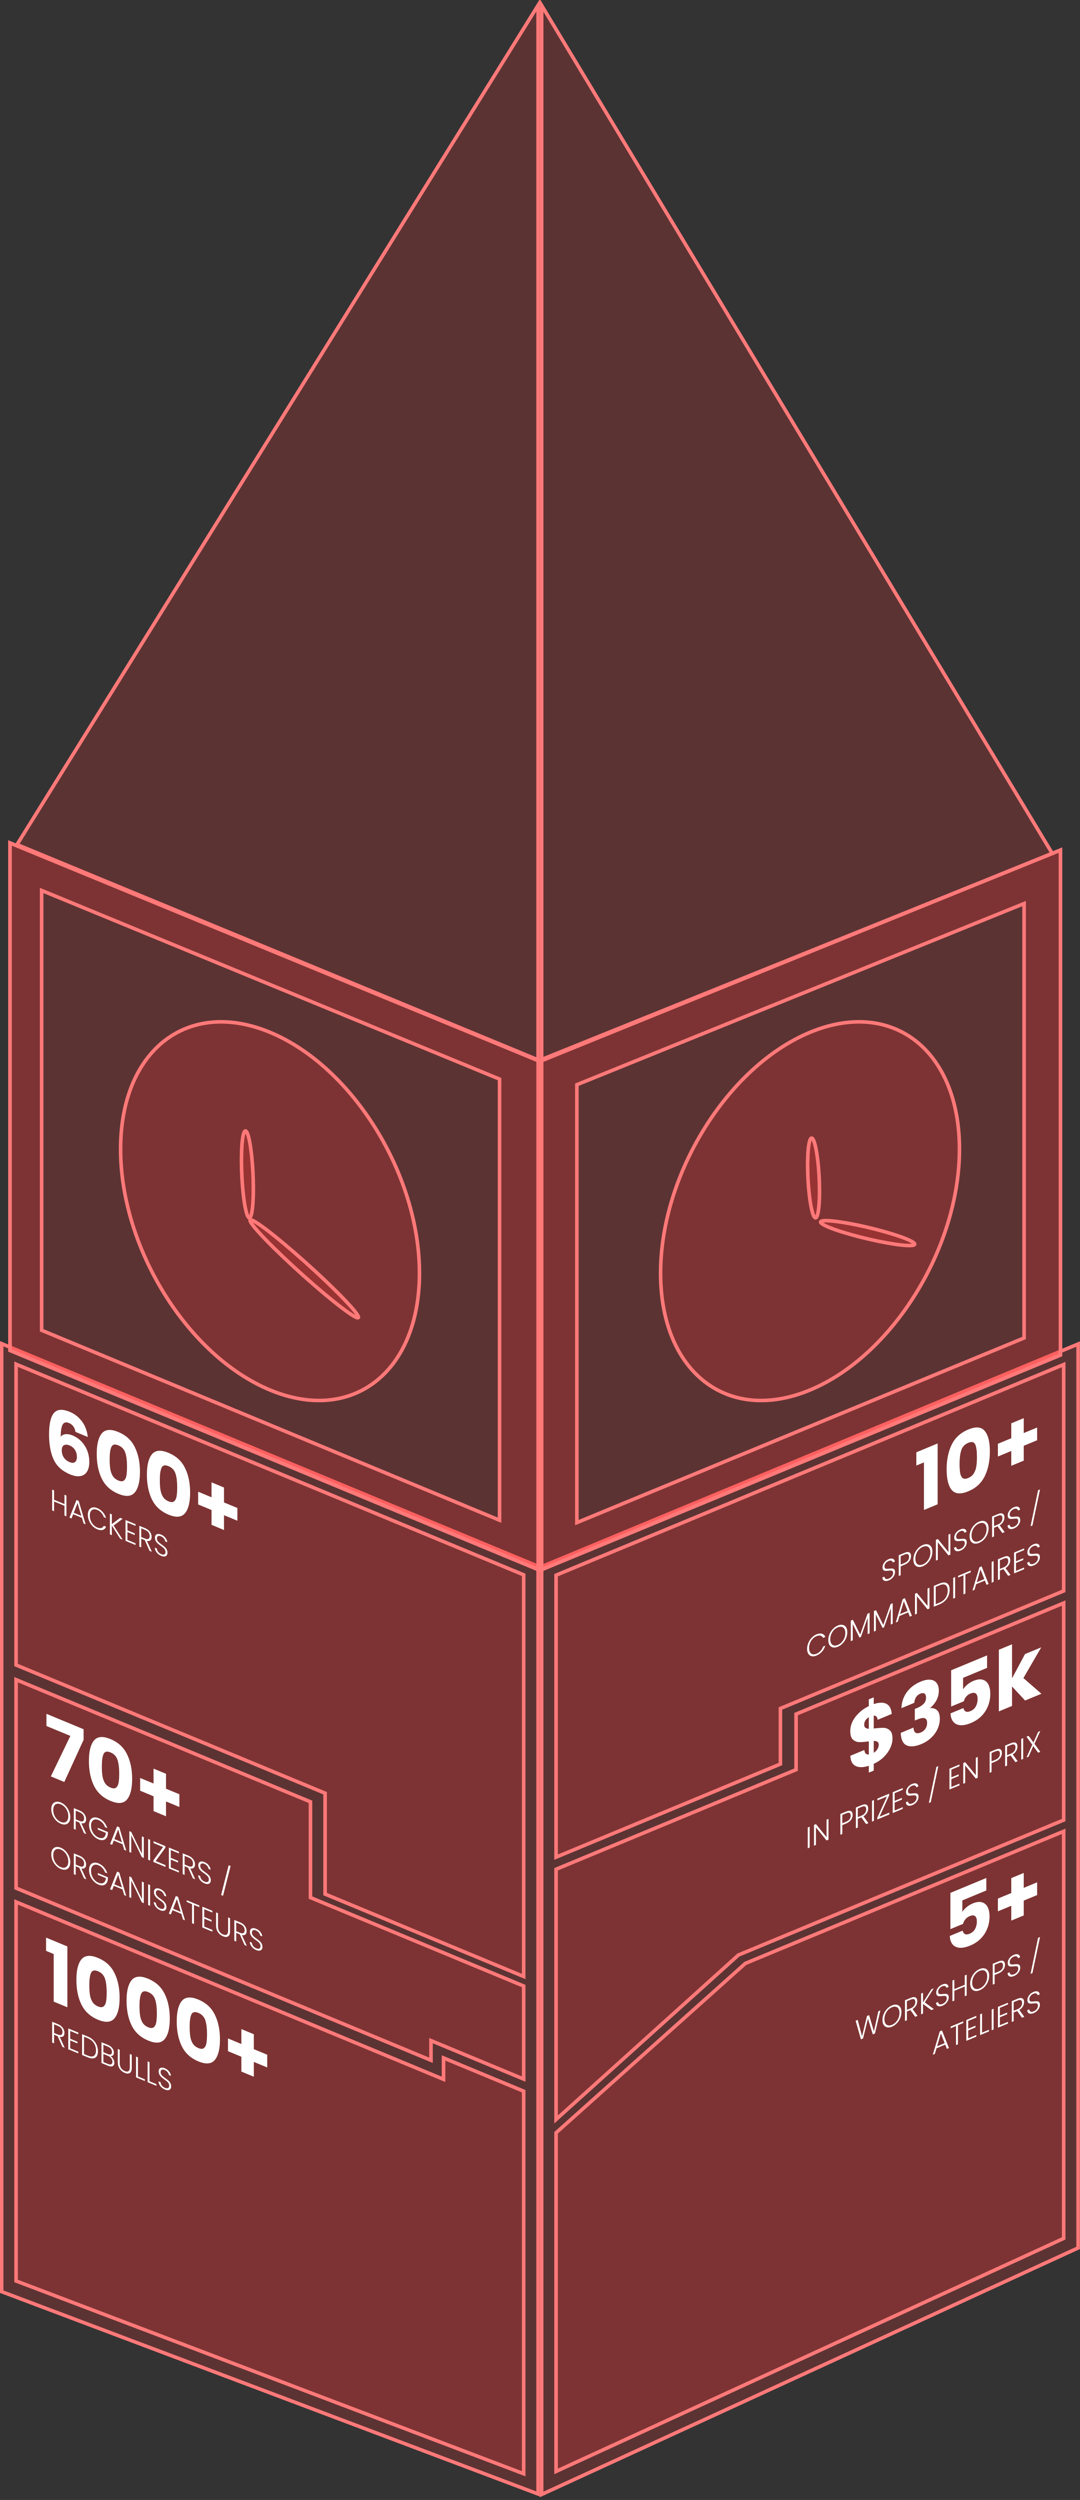 <svg width="908" height="2100" viewBox="0 190 908 2100" fill="none" xmlns="http://www.w3.org/2000/svg">
  <rect x="0" y="190" width="908" height="2100" fill="#333333" stroke="none"/>
  <g id="right-plate">
    <path d="M455.388 1505.98L906.414 1318.99L906.414 2078.28L455.388 2285.36L455.388 1505.98Z" fill="#FF3535" fill-opacity="0.2" stroke="#FF7979" stroke-width="3"/>
  </g>
  <g id="panel6">
    <g class="background">
      <path d="M467.51 1981.57L626.633 1839.28L894.287 1728.31L894.287 2070.28L467.51 2266.01L467.51 1981.57Z" fill="#FF3535" fill-opacity="0.2" stroke="#FF7979" stroke-width="3"/>
    </g>
    <g class="text">
      <path d="M829.241 1778.01L809.067 1786.37L809.067 1796.03C809.929 1794.65 811.136 1793.31 812.688 1792.01C814.24 1790.72 815.921 1789.69 817.731 1788.94C820.964 1787.6 823.637 1787.29 825.75 1788C827.905 1788.69 829.478 1790.09 830.47 1792.2C831.461 1794.31 831.957 1796.83 831.957 1799.77C831.957 1805.23 830.535 1810.16 827.689 1814.56C824.844 1818.92 820.835 1822.17 815.662 1824.31C812.213 1825.74 809.217 1826.35 806.674 1826.15C804.131 1825.89 802.169 1824.91 800.79 1823.2C799.41 1821.48 798.656 1819.16 798.527 1816.22L809.325 1811.75C809.584 1813.09 810.209 1814.04 811.2 1814.61C812.192 1815.13 813.55 1815.04 815.274 1814.32C817.3 1813.48 818.809 1812.16 819.801 1810.34C820.792 1808.53 821.288 1806.46 821.288 1804.13C821.288 1801.84 820.771 1800.31 819.736 1799.52C818.701 1798.74 817.193 1798.76 815.21 1799.58C813.744 1800.19 812.537 1801.08 811.588 1802.27C810.64 1803.41 810.015 1804.67 809.713 1806.06L799.044 1810.48L799.044 1780.03L829.241 1767.51L829.241 1778.01ZM871.944 1781.87L860.693 1786.53L860.693 1798.99L850.217 1803.33L850.217 1790.87L838.966 1795.54L838.966 1784.83L850.217 1780.16L850.217 1767.63L860.693 1763.29L860.693 1775.82L871.944 1771.16L871.944 1781.87Z" fill="white"/>
      <path d="M740.177 1878.8L735.604 1898.17L733.803 1898.92L729.739 1885.7L725.582 1902.33L723.826 1903.08L719.346 1887.44L721.078 1886.72L724.773 1900.51L728.907 1883.47L730.708 1882.72L734.727 1896.38L738.445 1879.52L740.177 1878.8ZM749.901 1892.42C748.408 1893.04 747.053 1893.22 745.837 1892.98C744.62 1892.72 743.658 1892.06 742.95 1891C742.257 1889.92 741.911 1888.52 741.911 1886.81C741.911 1885.09 742.257 1883.41 742.95 1881.77C743.658 1880.11 744.62 1878.66 745.837 1877.4C747.053 1876.13 748.408 1875.19 749.901 1874.57C751.41 1873.94 752.773 1873.76 753.989 1874.02C755.205 1874.27 756.16 1874.93 756.852 1876.01C757.545 1877.07 757.892 1878.46 757.892 1880.18C757.892 1881.9 757.545 1883.58 756.852 1885.24C756.16 1886.87 755.205 1888.33 753.989 1889.6C752.773 1890.85 751.41 1891.79 749.901 1892.42ZM749.901 1890.89C751.102 1890.39 752.18 1889.65 753.134 1888.65C754.089 1887.66 754.843 1886.48 755.398 1885.14C755.952 1883.78 756.229 1882.35 756.229 1880.87C756.229 1879.39 755.952 1878.2 755.398 1877.31C754.843 1876.43 754.089 1875.88 753.134 1875.68C752.18 1875.47 751.102 1875.62 749.901 1876.12C748.7 1876.62 747.623 1877.36 746.668 1878.36C745.714 1879.35 744.959 1880.52 744.405 1881.87C743.851 1883.22 743.574 1884.63 743.574 1886.12C743.574 1887.6 743.851 1888.79 744.405 1889.7C744.959 1890.58 745.714 1891.13 746.668 1891.33C747.623 1891.54 748.7 1891.39 749.901 1890.89ZM769.441 1884.14L765.445 1878.5L762.466 1879.73L762.466 1887.03L760.85 1887.7L760.85 1870.23L765.699 1868.22C767.501 1867.47 768.863 1867.37 769.787 1867.92C770.726 1868.47 771.196 1869.5 771.196 1871.01C771.196 1872.28 770.857 1873.5 770.18 1874.68C769.518 1875.84 768.532 1876.83 767.224 1877.64L771.38 1883.34L769.441 1884.14ZM762.466 1878.31L765.722 1876.96C766.985 1876.43 767.932 1875.71 768.563 1874.78C769.21 1873.85 769.533 1872.82 769.533 1871.7C769.533 1870.55 769.225 1869.8 768.609 1869.44C767.993 1869.06 767.023 1869.14 765.699 1869.69L762.466 1871.03L762.466 1878.31ZM783.018 1878.51L776.02 1873.34L776.02 1881.41L774.404 1882.08L774.404 1864.61L776.02 1863.94L776.02 1872.11L783.018 1861.04L785.073 1860.18L777.521 1872.04L785.142 1877.63L783.018 1878.51ZM792.425 1874.79C791.363 1875.23 790.424 1875.42 789.608 1875.35C788.807 1875.29 788.176 1874.99 787.714 1874.46C787.252 1873.94 787.006 1873.24 786.975 1872.37L788.684 1871.66C788.761 1872.48 789.107 1873.09 789.723 1873.48C790.339 1873.86 791.24 1873.8 792.425 1873.31C793.518 1872.86 794.38 1872.2 795.012 1871.34C795.658 1870.45 795.982 1869.55 795.982 1868.61C795.982 1867.86 795.805 1867.34 795.451 1867.03C795.096 1866.71 794.658 1866.55 794.134 1866.55C793.611 1866.54 792.887 1866.59 791.963 1866.7C790.886 1866.83 790.031 1866.88 789.4 1866.84C788.769 1866.8 788.23 1866.56 787.783 1866.11C787.337 1865.66 787.114 1864.9 787.114 1863.81C787.114 1862.91 787.329 1862.02 787.76 1861.15C788.191 1860.25 788.799 1859.44 789.585 1858.71C790.37 1857.99 791.271 1857.42 792.287 1856.99C793.78 1856.38 794.981 1856.28 795.889 1856.7C796.813 1857.1 797.344 1857.9 797.483 1859.09L795.728 1859.82C795.62 1859.15 795.258 1858.66 794.642 1858.37C794.026 1858.06 793.195 1858.12 792.148 1858.55C791.178 1858.95 790.37 1859.57 789.723 1860.41C789.077 1861.23 788.753 1862.12 788.753 1863.08C788.753 1863.82 788.93 1864.34 789.284 1864.64C789.639 1864.94 790.077 1865.1 790.601 1865.12C791.14 1865.13 791.863 1865.08 792.772 1864.97C793.819 1864.85 794.665 1864.82 795.312 1864.86C795.959 1864.9 796.505 1865.14 796.952 1865.59C797.398 1866.03 797.621 1866.79 797.621 1867.86C797.621 1868.67 797.421 1869.53 797.021 1870.43C796.621 1871.33 796.028 1872.17 795.243 1872.94C794.457 1873.72 793.518 1874.33 792.425 1874.79ZM812.731 1848.72L812.731 1866.19L811.114 1866.86L811.114 1858.69L802.362 1862.32L802.362 1870.49L800.745 1871.16L800.745 1853.69L802.362 1853.02L802.362 1860.87L811.114 1857.24L811.114 1849.39L812.731 1848.72ZM823.671 1861.83C822.177 1862.45 820.822 1862.64 819.606 1862.39C818.39 1862.13 817.428 1861.47 816.719 1860.41C816.027 1859.33 815.68 1857.94 815.68 1856.22C815.68 1854.5 816.027 1852.83 816.719 1851.19C817.428 1849.53 818.39 1848.07 819.606 1846.82C820.822 1845.55 822.177 1844.6 823.671 1843.98C825.179 1843.36 826.542 1843.18 827.758 1843.44C828.974 1843.68 829.929 1844.35 830.622 1845.43C831.315 1846.49 831.661 1847.88 831.661 1849.59C831.661 1851.31 831.315 1853 830.622 1854.65C829.929 1856.29 828.974 1857.74 827.758 1859.01C826.542 1860.27 825.179 1861.21 823.671 1861.83ZM823.671 1860.31C824.871 1859.81 825.949 1859.06 826.904 1858.07C827.858 1857.07 828.613 1855.9 829.167 1854.55C829.721 1853.19 829.998 1851.77 829.998 1850.28C829.998 1848.8 829.721 1847.62 829.167 1846.73C828.613 1845.84 827.858 1845.3 826.904 1845.09C825.949 1844.89 824.871 1845.03 823.671 1845.53C822.47 1846.03 821.392 1846.78 820.437 1847.77C819.483 1848.77 818.729 1849.94 818.174 1851.29C817.62 1852.63 817.343 1854.05 817.343 1855.53C817.343 1857.01 817.62 1858.21 818.174 1859.11C818.729 1860 819.483 1860.54 820.437 1860.75C821.392 1860.95 822.47 1860.81 823.671 1860.31ZM844.942 1840.39C844.942 1841.89 844.488 1843.28 843.579 1844.58C842.671 1845.87 841.309 1846.89 839.492 1847.65L836.236 1849L836.236 1856.45L834.619 1857.12L834.619 1839.64L839.492 1837.62C841.293 1836.88 842.648 1836.77 843.556 1837.31C844.48 1837.85 844.942 1838.87 844.942 1840.39ZM839.492 1846.15C842.017 1845.1 843.279 1843.41 843.279 1841.08C843.279 1839.91 842.979 1839.15 842.379 1838.8C841.778 1838.45 840.816 1838.55 839.492 1839.1L836.236 1840.45L836.236 1847.5L839.492 1846.15ZM852.55 1849.86C851.488 1850.3 850.549 1850.49 849.733 1850.43C848.932 1850.36 848.301 1850.06 847.839 1849.54C847.377 1849.01 847.131 1848.31 847.1 1847.44L848.809 1846.73C848.886 1847.55 849.233 1848.16 849.848 1848.55C850.464 1848.93 851.365 1848.88 852.55 1848.38C853.643 1847.93 854.506 1847.27 855.137 1846.41C855.783 1845.53 856.107 1844.62 856.107 1843.68C856.107 1842.93 855.93 1842.41 855.576 1842.1C855.222 1841.78 854.783 1841.62 854.259 1841.63C853.736 1841.61 853.012 1841.66 852.088 1841.78C851.011 1841.91 850.156 1841.95 849.525 1841.91C848.894 1841.87 848.355 1841.63 847.908 1841.18C847.462 1840.74 847.239 1839.97 847.239 1838.89C847.239 1837.99 847.454 1837.1 847.885 1836.22C848.316 1835.32 848.925 1834.51 849.71 1833.79C850.495 1833.06 851.396 1832.49 852.412 1832.07C853.905 1831.45 855.106 1831.35 856.014 1831.77C856.938 1832.17 857.469 1832.97 857.608 1834.16L855.853 1834.89C855.745 1834.22 855.383 1833.73 854.767 1833.44C854.151 1833.13 853.32 1833.19 852.273 1833.62C851.303 1834.03 850.495 1834.64 849.848 1835.48C849.202 1836.3 848.878 1837.19 848.878 1838.16C848.878 1838.89 849.055 1839.41 849.41 1839.71C849.764 1840.01 850.202 1840.17 850.726 1840.19C851.265 1840.2 851.988 1840.15 852.897 1840.04C853.944 1839.92 854.79 1839.89 855.437 1839.94C856.084 1839.97 856.63 1840.21 857.077 1840.66C857.523 1841.11 857.746 1841.86 857.746 1842.93C857.746 1843.75 857.546 1844.6 857.146 1845.5C856.746 1846.4 856.153 1847.24 855.368 1848.02C854.583 1848.79 853.643 1849.41 852.55 1849.86ZM874.39 1817.13L868.016 1847.42L866.422 1848.08L872.75 1817.81L874.39 1817.13ZM794.695 1907.52L787.351 1910.57L785.942 1915.3L784.233 1916.01L790.122 1896.32L791.947 1895.56L797.812 1910.38L796.103 1911.09L794.695 1907.52ZM794.21 1906.27L791.023 1898.14L787.836 1908.91L794.21 1906.27ZM809.852 1887.91L809.852 1889.36L805.372 1891.22L805.372 1907.24L803.755 1907.91L803.755 1891.89L799.252 1893.76L799.252 1892.31L809.852 1887.91ZM814.021 1887.61L814.021 1894.13L820.141 1891.6L820.141 1893.05L814.021 1895.58L814.021 1902.21L820.834 1899.38L820.834 1900.83L812.405 1904.33L812.405 1886.83L820.834 1883.33L820.834 1884.78L814.021 1887.61ZM825.636 1897.42L831.432 1895.01L831.432 1896.44L824.019 1899.51L824.019 1882.04L825.636 1881.37L825.636 1897.42ZM835.356 1877.34L835.356 1894.81L833.74 1895.48L833.74 1878.01L835.356 1877.34ZM840.633 1876.57L840.633 1883.1L846.753 1880.56L846.753 1882.01L840.633 1884.55L840.633 1891.17L847.446 1888.35L847.446 1889.8L839.017 1893.29L839.017 1875.79L847.446 1872.3L847.446 1873.75L840.633 1876.57ZM859.222 1884.92L855.227 1879.27L852.248 1880.51L852.248 1887.81L850.631 1888.48L850.631 1871L855.481 1868.99C857.282 1868.25 858.645 1868.15 859.569 1868.7C860.508 1869.24 860.977 1870.27 860.977 1871.79C860.977 1873.06 860.639 1874.28 859.961 1875.46C859.299 1876.62 858.314 1877.6 857.005 1878.41L861.162 1884.11L859.222 1884.92ZM852.248 1879.08L855.504 1877.73C856.767 1877.21 857.713 1876.48 858.345 1875.56C858.991 1874.62 859.315 1873.6 859.315 1872.48C859.315 1871.33 859.007 1870.57 858.391 1870.21C857.775 1869.83 856.805 1869.92 855.481 1870.47L852.248 1871.81L852.248 1879.08ZM869.081 1881C868.019 1881.45 867.08 1881.63 866.264 1881.57C865.463 1881.5 864.832 1881.21 864.37 1880.68C863.908 1880.16 863.662 1879.46 863.631 1878.59L865.34 1877.88C865.417 1878.7 865.764 1879.31 866.379 1879.7C866.995 1880.08 867.896 1880.02 869.081 1879.53C870.174 1879.08 871.037 1878.42 871.668 1877.56C872.314 1876.67 872.638 1875.76 872.638 1874.83C872.638 1874.08 872.461 1873.55 872.107 1873.25C871.753 1872.93 871.314 1872.77 870.79 1872.77C870.267 1872.76 869.543 1872.81 868.619 1872.92C867.542 1873.05 866.687 1873.1 866.056 1873.06C865.425 1873.02 864.886 1872.78 864.439 1872.33C863.993 1871.88 863.77 1871.12 863.77 1870.03C863.77 1869.13 863.985 1868.24 864.416 1867.36C864.847 1866.47 865.456 1865.66 866.241 1864.93C867.026 1864.21 867.927 1863.63 868.943 1863.21C870.436 1862.59 871.637 1862.5 872.545 1862.92C873.469 1863.32 874 1864.12 874.139 1865.31L872.384 1866.04C872.276 1865.36 871.914 1864.88 871.298 1864.59C870.683 1864.27 869.851 1864.34 868.804 1864.77C867.834 1865.17 867.026 1865.79 866.379 1866.63C865.733 1867.44 865.409 1868.34 865.409 1869.3C865.409 1870.04 865.586 1870.55 865.941 1870.86C866.295 1871.16 866.733 1871.32 867.257 1871.34C867.796 1871.35 868.519 1871.3 869.428 1871.19C870.475 1871.07 871.321 1871.03 871.968 1871.08C872.615 1871.11 873.161 1871.36 873.608 1871.8C874.054 1872.25 874.277 1873.01 874.277 1874.08C874.277 1874.89 874.077 1875.75 873.677 1876.65C873.277 1877.55 872.684 1878.39 871.899 1879.16C871.114 1879.94 870.174 1880.55 869.081 1881Z" fill="white"/>
    </g>
  </g>
  <g id="panel5">
    <g class="background">
      <path d="M620.575 1832.46L467.51 1970.38L467.51 1760.2L667.908 1677.11L669.294 1676.54L669.294 1675.04L669.294 1629.86L894.287 1536.58L894.287 1718.85L621.143 1832.1L620.846 1832.22L620.575 1832.46Z" fill="#FF3535" fill-opacity="0.2" stroke="#FF7979" stroke-width="3"/>
    </g>
    <g class="text">
      <path d="M750.359 1650.4C750.359 1652.96 749.734 1655.6 748.484 1658.31C747.277 1660.96 745.466 1663.48 743.052 1665.89C740.681 1668.22 737.857 1670.14 734.581 1671.64L734.581 1677.31L730.443 1679.02L730.443 1673.28C725.873 1674.76 722.188 1674.82 719.386 1673.46C716.583 1672.05 715.096 1669.19 714.924 1664.88L726.692 1660C726.951 1662.69 728.201 1663.97 730.443 1663.83L730.443 1652.77C727.08 1653.23 724.386 1653.44 722.36 1653.39C720.377 1653.33 718.631 1652.63 717.122 1651.3C715.614 1649.96 714.859 1647.59 714.859 1644.18C714.859 1639.94 716.303 1635.93 719.192 1632.17C722.123 1628.39 725.873 1625.38 730.443 1623.16L730.443 1617.49L734.581 1615.78L734.581 1621.45C739.108 1619.94 742.686 1619.88 745.315 1621.27C747.945 1622.65 749.411 1625.47 749.712 1629.73L737.879 1634.64C737.62 1632.23 736.521 1631.05 734.581 1631.11L734.581 1641.96C738.159 1641.55 740.918 1641.36 742.858 1641.4C744.798 1641.43 746.522 1642.12 748.031 1643.45C749.583 1644.72 750.359 1647.04 750.359 1650.4ZM726.563 1638.77C726.563 1639.94 726.886 1640.78 727.533 1641.31C728.223 1641.82 729.193 1642.11 730.443 1642.2L730.443 1632.47C729.236 1633.21 728.287 1634.11 727.598 1635.19C726.908 1636.23 726.563 1637.42 726.563 1638.77ZM734.581 1662.33C735.874 1661.56 736.888 1660.58 737.62 1659.39C738.396 1658.18 738.784 1656.92 738.784 1655.61C738.784 1654.4 738.418 1653.57 737.685 1653.13C736.995 1652.62 735.961 1652.38 734.581 1652.39L734.581 1662.33ZM757.873 1624.88C758.045 1619.82 759.554 1615.34 762.399 1611.45C765.244 1607.57 769.103 1604.61 773.974 1602.6C777.207 1601.25 779.966 1600.72 782.251 1600.98C784.579 1601.23 786.325 1602.16 787.488 1603.78C788.695 1605.38 789.299 1607.49 789.299 1610.1C789.299 1613.18 788.588 1616 787.165 1618.55C785.743 1621.05 784.083 1623.04 782.186 1624.53L782.186 1624.81C784.643 1624.68 786.583 1625.34 788.006 1626.81C789.428 1628.27 790.14 1630.61 790.14 1633.83C790.14 1636.73 789.515 1639.55 788.264 1642.31C787.057 1645 785.268 1647.47 782.897 1649.72C780.57 1651.94 777.789 1653.72 774.556 1655.06C769.383 1657.21 765.244 1657.55 762.141 1656.08C759.08 1654.6 757.463 1651.11 757.291 1645.63L768.025 1641.18C768.068 1643.22 768.607 1644.63 769.642 1645.41C770.676 1646.15 772.185 1646.11 774.168 1645.28C775.849 1644.59 777.142 1643.54 778.048 1642.14C778.996 1640.67 779.47 1639.07 779.47 1637.35C779.47 1635.11 778.802 1633.77 777.466 1633.35C776.172 1632.86 774.082 1633.21 771.193 1634.41L769.124 1635.27L769.124 1625.54L771.193 1624.68C773.392 1623.77 775.159 1622.64 776.496 1621.29C777.875 1619.88 778.565 1618.12 778.565 1616.02C778.565 1614.34 778.134 1613.21 777.272 1612.64C776.41 1612.06 775.224 1612.09 773.715 1612.71C772.077 1613.39 770.849 1614.44 770.03 1615.85C769.254 1617.25 768.801 1618.76 768.672 1620.4L757.873 1624.88ZM829.873 1591.04L809.698 1599.4L809.698 1609.06C810.56 1607.68 811.767 1606.34 813.319 1605.04C814.871 1603.75 816.552 1602.72 818.363 1601.97C821.596 1600.63 824.269 1600.32 826.381 1601.03C828.536 1601.72 830.11 1603.12 831.101 1605.23C832.093 1607.34 832.589 1609.86 832.589 1612.8C832.589 1618.26 831.166 1623.19 828.321 1627.59C825.476 1631.95 821.467 1635.19 816.294 1637.34C812.845 1638.77 809.849 1639.38 807.306 1639.18C804.762 1638.92 802.801 1637.94 801.421 1636.23C800.042 1634.51 799.287 1632.19 799.158 1629.25L809.957 1624.78C810.215 1626.12 810.84 1627.07 811.832 1627.64C812.823 1628.16 814.181 1628.07 815.906 1627.35C817.932 1626.51 819.441 1625.18 820.432 1623.37C821.424 1621.56 821.919 1619.49 821.919 1617.16C821.919 1614.87 821.402 1613.33 820.367 1612.55C819.333 1611.77 817.824 1611.78 815.841 1612.61C814.375 1613.21 813.168 1614.11 812.22 1615.3C811.271 1616.44 810.646 1617.7 810.345 1619.09L799.675 1623.51L799.675 1593.06L829.873 1580.54L829.873 1591.04ZM861.841 1618.46L850.849 1606.63L850.849 1623.01L839.791 1627.6L839.791 1575.8L850.849 1571.21L850.849 1599.84L861.777 1579.42L875.421 1573.77L860.419 1599.58L875.55 1612.77L861.841 1618.46Z" fill="white"/>
      <path d="M680.713 1724.45L680.713 1741.93L679.097 1742.6L679.097 1725.12L680.713 1724.45ZM696.544 1735.36L694.928 1736.03L685.991 1725.04L685.991 1739.74L684.374 1740.41L684.374 1722.94L685.991 1722.26L694.928 1733.23L694.928 1718.56L696.544 1717.89L696.544 1735.36ZM716.866 1714.49C716.866 1715.99 716.412 1717.39 715.504 1718.68C714.595 1719.97 713.233 1721 711.416 1721.75L708.16 1723.1L708.16 1730.55L706.543 1731.22L706.543 1713.74L711.416 1711.72C713.217 1710.98 714.572 1710.87 715.48 1711.41C716.404 1711.95 716.866 1712.97 716.866 1714.49ZM711.416 1720.25C713.941 1719.2 715.203 1717.51 715.203 1715.18C715.203 1714.01 714.903 1713.25 714.303 1712.9C713.702 1712.55 712.74 1712.65 711.416 1713.2L708.16 1714.55L708.16 1721.6L711.416 1720.25ZM728.169 1722.25L724.174 1716.61L721.195 1717.84L721.195 1725.14L719.578 1725.81L719.578 1708.34L724.428 1706.33C726.23 1705.58 727.592 1705.48 728.516 1706.03C729.455 1706.58 729.925 1707.61 729.925 1709.12C729.925 1710.39 729.586 1711.62 728.908 1712.8C728.246 1713.95 727.261 1714.94 725.952 1715.75L730.109 1721.45L728.169 1722.25ZM721.195 1716.42L724.451 1715.07C725.714 1714.55 726.661 1713.82 727.292 1712.89C727.938 1711.96 728.262 1710.93 728.262 1709.81C728.262 1708.66 727.954 1707.91 727.338 1707.55C726.722 1707.17 725.752 1707.25 724.428 1707.8L721.195 1709.14L721.195 1716.42ZM734.749 1702.05L734.749 1719.52L733.133 1720.19L733.133 1702.72L734.749 1702.05ZM739.449 1716.03L747.694 1712.61L747.694 1714.16L737.555 1718.36L737.555 1716.96L745.684 1699.07L737.694 1702.38L737.694 1700.83L747.578 1696.73L747.578 1698.13L739.449 1716.03ZM752.16 1696.26L752.16 1702.78L758.28 1700.24L758.28 1701.69L752.16 1704.23L752.16 1710.86L758.972 1708.03L758.972 1709.48L750.543 1712.98L750.543 1695.48L758.972 1691.98L758.972 1693.43L752.16 1696.26ZM767.054 1706.31C765.991 1706.75 765.052 1706.94 764.236 1706.87C763.436 1706.81 762.804 1706.51 762.342 1705.98C761.881 1705.46 761.634 1704.76 761.603 1703.89L763.312 1703.18C763.389 1704 763.736 1704.61 764.352 1705C764.967 1705.38 765.868 1705.32 767.054 1704.83C768.147 1704.38 769.009 1703.72 769.64 1702.86C770.287 1701.97 770.61 1701.06 770.61 1700.13C770.61 1699.38 770.433 1698.85 770.079 1698.55C769.725 1698.23 769.286 1698.07 768.763 1698.07C768.239 1698.06 767.515 1698.11 766.592 1698.22C765.514 1698.35 764.66 1698.4 764.028 1698.36C763.397 1698.32 762.858 1698.08 762.412 1697.63C761.965 1697.18 761.742 1696.42 761.742 1695.33C761.742 1694.43 761.958 1693.54 762.389 1692.66C762.82 1691.77 763.428 1690.96 764.213 1690.23C764.998 1689.51 765.899 1688.93 766.915 1688.51C768.408 1687.89 769.609 1687.8 770.518 1688.22C771.441 1688.62 771.973 1689.42 772.111 1690.61L770.356 1691.34C770.248 1690.66 769.886 1690.18 769.271 1689.89C768.655 1689.58 767.823 1689.64 766.776 1690.07C765.807 1690.47 764.998 1691.09 764.352 1691.93C763.705 1692.74 763.382 1693.64 763.382 1694.6C763.382 1695.34 763.559 1695.85 763.913 1696.16C764.267 1696.46 764.706 1696.62 765.229 1696.64C765.768 1696.65 766.492 1696.6 767.4 1696.49C768.447 1696.37 769.294 1696.34 769.94 1696.38C770.587 1696.42 771.134 1696.66 771.58 1697.1C772.026 1697.55 772.25 1698.31 772.25 1699.38C772.25 1700.19 772.05 1701.05 771.649 1701.95C771.249 1702.85 770.656 1703.69 769.871 1704.46C769.086 1705.24 768.147 1705.85 767.054 1706.31ZM788.893 1673.58L782.519 1703.87L780.926 1704.53L787.253 1674.26L788.893 1673.58ZM799.858 1676.48L799.858 1683L805.978 1680.47L805.978 1681.92L799.858 1684.45L799.858 1691.08L806.671 1688.26L806.671 1689.71L798.242 1693.2L798.242 1675.7L806.671 1672.21L806.671 1673.66L799.858 1676.48ZM822.027 1683.34L820.41 1684.01L811.473 1673.01L811.473 1687.71L809.856 1688.38L809.856 1670.91L811.473 1670.24L820.41 1681.21L820.41 1666.53L822.027 1665.86L822.027 1683.34ZM842.348 1662.46C842.348 1663.96 841.894 1665.36 840.986 1666.65C840.078 1667.95 838.715 1668.97 836.898 1669.72L833.642 1671.07L833.642 1678.52L832.026 1679.19L832.026 1661.72L836.898 1659.7C838.7 1658.95 840.054 1658.85 840.963 1659.39C841.887 1659.92 842.348 1660.95 842.348 1662.46ZM836.898 1668.22C839.423 1667.18 840.686 1665.49 840.686 1663.15C840.686 1661.99 840.385 1661.23 839.785 1660.88C839.185 1660.53 838.222 1660.62 836.898 1661.17L833.642 1662.52L833.642 1669.57L836.898 1668.22ZM853.652 1670.23L849.657 1664.58L846.677 1665.82L846.677 1673.12L845.061 1673.79L845.061 1656.31L849.911 1654.3C851.712 1653.56 853.074 1653.46 853.998 1654.01C854.937 1654.55 855.407 1655.58 855.407 1657.1C855.407 1658.37 855.068 1659.59 854.391 1660.77C853.729 1661.93 852.743 1662.91 851.435 1663.72L855.592 1669.42L853.652 1670.23ZM846.677 1664.39L849.934 1663.04C851.196 1662.52 852.143 1661.79 852.774 1660.87C853.421 1659.93 853.744 1658.91 853.744 1657.79C853.744 1656.64 853.436 1655.88 852.82 1655.52C852.205 1655.14 851.235 1655.23 849.911 1655.78L846.677 1657.12L846.677 1664.39ZM860.232 1650.02L860.232 1667.5L858.615 1668.17L858.615 1650.69L860.232 1650.02ZM869.712 1654.84L874.608 1661.54L872.806 1662.29L868.696 1656.69L864.793 1665.61L862.992 1666.35L867.864 1655.53L862.992 1648.88L864.793 1648.13L868.881 1653.71L872.83 1644.8L874.631 1644.05L869.712 1654.84Z" fill="white"/>
    </g>
  </g>
  <g id="panel4">
    <g class="background">
      <path d="M656.131 1626.64L656.131 1671.81L467.51 1750.02L467.51 1513.17L894.287 1336.22L894.287 1526.4L657.516 1624.56L656.131 1625.14L656.131 1626.64Z" fill="#FF3535" fill-opacity="0.2" stroke="#FF7979" stroke-width="3"/>
    </g>
    <g class="text">
      <path d="M770.403 1421.07L770.403 1409.94L788.314 1402.51L788.314 1453.61L776.804 1458.39L776.804 1418.42L770.403 1421.07ZM795.878 1424.23C795.878 1416.2 797.301 1409.29 800.146 1403.49C803.034 1397.67 807.669 1393.44 814.049 1390.79C820.429 1388.15 825.041 1388.55 827.886 1391.99C830.775 1395.41 832.219 1401.13 832.219 1409.16C832.219 1417.28 830.775 1424.25 827.886 1430.07C825.041 1435.87 820.429 1440.09 814.049 1442.73C807.669 1445.38 803.034 1444.99 800.146 1441.57C797.301 1438.13 795.878 1432.35 795.878 1424.23ZM821.356 1413.66C821.356 1408.95 820.881 1405.53 819.933 1403.4C818.985 1401.23 817.023 1400.76 814.049 1401.99C811.074 1403.23 809.113 1405.32 808.164 1408.28C807.216 1411.2 806.742 1415.01 806.742 1419.72C806.742 1422.9 806.914 1425.46 807.259 1427.42C807.604 1429.33 808.294 1430.72 809.328 1431.6C810.406 1432.41 811.979 1432.39 814.049 1431.53C816.118 1430.68 817.67 1429.4 818.704 1427.71C819.782 1425.96 820.493 1423.98 820.838 1421.79C821.183 1419.55 821.356 1416.84 821.356 1413.66ZM871.944 1399.83L860.693 1404.49L860.693 1416.95L850.217 1421.3L850.217 1408.84L838.966 1413.5L838.966 1402.79L850.217 1398.13L850.217 1385.6L860.693 1381.25L860.693 1393.78L871.944 1389.12L871.944 1399.83Z" fill="white"/>
      <path d="M747.298 1517.5C746.235 1517.94 745.296 1518.13 744.48 1518.06C743.68 1518 743.048 1517.7 742.586 1517.18C742.125 1516.65 741.878 1515.95 741.847 1515.08L743.556 1514.37C743.633 1515.19 743.98 1515.8 744.596 1516.19C745.211 1516.57 746.112 1516.51 747.298 1516.02C748.391 1515.57 749.253 1514.91 749.884 1514.05C750.531 1513.16 750.854 1512.26 750.854 1511.32C750.854 1510.57 750.677 1510.05 750.323 1509.74C749.969 1509.42 749.53 1509.26 749.007 1509.26C748.483 1509.25 747.759 1509.3 746.836 1509.41C745.758 1509.54 744.904 1509.59 744.272 1509.55C743.641 1509.51 743.102 1509.27 742.656 1508.82C742.209 1508.37 741.986 1507.61 741.986 1506.52C741.986 1505.62 742.202 1504.73 742.633 1503.86C743.064 1502.96 743.672 1502.15 744.457 1501.42C745.242 1500.7 746.143 1500.13 747.159 1499.7C748.652 1499.09 749.853 1498.99 750.762 1499.41C751.685 1499.81 752.217 1500.61 752.355 1501.8L750.6 1502.53C750.492 1501.86 750.13 1501.37 749.515 1501.08C748.899 1500.77 748.067 1500.83 747.02 1501.26C746.05 1501.66 745.242 1502.28 744.596 1503.12C743.949 1503.94 743.626 1504.83 743.626 1505.79C743.626 1506.53 743.803 1507.05 744.157 1507.35C744.511 1507.65 744.95 1507.81 745.473 1507.83C746.012 1507.84 746.736 1507.79 747.644 1507.68C748.691 1507.56 749.538 1507.53 750.184 1507.57C750.831 1507.61 751.377 1507.85 751.824 1508.3C752.27 1508.74 752.494 1509.5 752.494 1510.57C752.494 1511.38 752.294 1512.24 751.893 1513.14C751.493 1514.04 750.9 1514.88 750.115 1515.65C749.33 1516.43 748.391 1517.04 747.298 1517.5ZM765.94 1497.14C765.94 1498.64 765.486 1500.04 764.578 1501.33C763.67 1502.63 762.307 1503.65 760.49 1504.4L757.234 1505.75L757.234 1513.2L755.617 1513.87L755.617 1496.4L760.49 1494.38C762.292 1493.63 763.646 1493.53 764.555 1494.07C765.479 1494.6 765.94 1495.63 765.94 1497.14ZM760.49 1502.9C763.015 1501.86 764.278 1500.17 764.278 1497.83C764.278 1496.67 763.977 1495.91 763.377 1495.56C762.777 1495.2 761.814 1495.3 760.49 1495.85L757.234 1497.2L757.234 1504.25L760.49 1502.9ZM775.904 1505.64C774.411 1506.26 773.056 1506.44 771.84 1506.2C770.624 1505.93 769.661 1505.27 768.953 1504.22C768.26 1503.14 767.914 1501.74 767.914 1500.02C767.914 1498.31 768.26 1496.63 768.953 1494.99C769.661 1493.33 770.624 1491.88 771.84 1490.62C773.056 1489.35 774.411 1488.41 775.904 1487.79C777.413 1487.16 778.776 1486.98 779.992 1487.24C781.208 1487.49 782.163 1488.15 782.856 1489.23C783.548 1490.29 783.895 1491.68 783.895 1493.4C783.895 1495.12 783.548 1496.8 782.856 1498.45C782.163 1500.09 781.208 1501.55 779.992 1502.82C778.776 1504.07 777.413 1505.01 775.904 1505.64ZM775.904 1504.11C777.105 1503.61 778.183 1502.87 779.137 1501.87C780.092 1500.88 780.846 1499.7 781.401 1498.36C781.955 1496.99 782.232 1495.57 782.232 1494.09C782.232 1492.6 781.955 1491.42 781.401 1490.53C780.846 1489.65 780.092 1489.1 779.137 1488.9C778.183 1488.69 777.105 1488.84 775.904 1489.34C774.703 1489.83 773.626 1490.58 772.671 1491.58C771.717 1492.57 770.962 1493.74 770.408 1495.09C769.854 1496.44 769.577 1497.85 769.577 1499.33C769.577 1500.82 769.854 1502.01 770.408 1502.92C770.962 1503.8 771.717 1504.35 772.671 1504.55C773.626 1504.76 774.703 1504.61 775.904 1504.11ZM799.023 1495.88L797.407 1496.55L788.469 1485.55L788.469 1500.25L786.853 1500.92L786.853 1483.45L788.469 1482.78L797.407 1493.75L797.407 1479.07L799.023 1478.4L799.023 1495.88ZM807.581 1492.5C806.518 1492.94 805.579 1493.13 804.763 1493.07C803.963 1493 803.331 1492.71 802.869 1492.18C802.408 1491.66 802.161 1490.96 802.13 1490.09L803.839 1489.38C803.916 1490.2 804.263 1490.8 804.879 1491.2C805.494 1491.58 806.395 1491.52 807.581 1491.03C808.674 1490.58 809.536 1489.92 810.167 1489.06C810.814 1488.17 811.137 1487.26 811.137 1486.33C811.137 1485.58 810.96 1485.05 810.606 1484.75C810.252 1484.43 809.813 1484.27 809.289 1484.27C808.766 1484.25 808.042 1484.3 807.119 1484.42C806.041 1484.55 805.186 1484.6 804.555 1484.56C803.924 1484.52 803.385 1484.28 802.939 1483.83C802.492 1483.38 802.269 1482.61 802.269 1481.53C802.269 1480.63 802.484 1479.74 802.916 1478.86C803.347 1477.97 803.955 1477.16 804.74 1476.43C805.525 1475.71 806.426 1475.13 807.442 1474.71C808.935 1474.09 810.136 1473.99 811.045 1474.42C811.968 1474.82 812.5 1475.61 812.638 1476.81L810.883 1477.53C810.775 1476.86 810.413 1476.38 809.798 1476.08C809.182 1475.77 808.35 1475.83 807.303 1476.27C806.333 1476.67 805.525 1477.29 804.879 1478.12C804.232 1478.94 803.909 1479.83 803.909 1480.8C803.909 1481.53 804.086 1482.05 804.44 1482.36C804.794 1482.66 805.233 1482.82 805.756 1482.83C806.295 1482.84 807.019 1482.79 807.927 1482.68C808.974 1482.57 809.821 1482.53 810.467 1482.58C811.114 1482.61 811.66 1482.85 812.107 1483.3C812.553 1483.75 812.777 1484.51 812.777 1485.57C812.777 1486.39 812.576 1487.25 812.176 1488.15C811.776 1489.05 811.183 1489.88 810.398 1490.66C809.613 1491.44 808.674 1492.05 807.581 1492.5ZM823.152 1486.05C821.658 1486.67 820.304 1486.85 819.087 1486.61C817.871 1486.35 816.909 1485.69 816.201 1484.63C815.508 1483.55 815.161 1482.15 815.161 1480.44C815.161 1478.72 815.508 1477.04 816.201 1475.4C816.909 1473.74 817.871 1472.29 819.087 1471.03C820.304 1469.76 821.658 1468.82 823.152 1468.2C824.661 1467.57 826.023 1467.39 827.24 1467.65C828.456 1467.9 829.41 1468.56 830.103 1469.64C830.796 1470.7 831.142 1472.09 831.142 1473.81C831.142 1475.53 830.796 1477.21 830.103 1478.87C829.41 1480.5 828.456 1481.96 827.24 1483.23C826.023 1484.48 824.661 1485.42 823.152 1486.05ZM823.152 1484.52C824.353 1484.02 825.43 1483.28 826.385 1482.28C827.34 1481.29 828.094 1480.12 828.648 1478.77C829.202 1477.41 829.48 1475.98 829.48 1474.5C829.48 1473.02 829.202 1471.83 828.648 1470.94C828.094 1470.06 827.34 1469.51 826.385 1469.31C825.43 1469.1 824.353 1469.25 823.152 1469.75C821.951 1470.25 820.873 1470.99 819.919 1471.99C818.964 1472.98 818.21 1474.15 817.656 1475.5C817.101 1476.85 816.824 1478.26 816.824 1479.75C816.824 1481.23 817.101 1482.42 817.656 1483.33C818.21 1484.21 818.964 1484.76 819.919 1484.96C820.873 1485.17 821.951 1485.02 823.152 1484.52ZM842.691 1477.77L838.696 1472.13L835.717 1473.36L835.717 1480.66L834.1 1481.33L834.1 1463.86L838.95 1461.85C840.751 1461.1 842.114 1461 843.038 1461.55C843.977 1462.1 844.446 1463.13 844.446 1464.64C844.446 1465.91 844.108 1467.13 843.43 1468.31C842.768 1469.47 841.783 1470.46 840.474 1471.27L844.631 1476.97L842.691 1477.77ZM835.717 1471.94L838.973 1470.59C840.236 1470.06 841.182 1469.34 841.814 1468.41C842.46 1467.48 842.784 1466.45 842.784 1465.33C842.784 1464.18 842.476 1463.43 841.86 1463.07C841.244 1462.69 840.274 1462.77 838.95 1463.32L835.717 1464.66L835.717 1471.94ZM852.55 1473.86C851.488 1474.3 850.549 1474.49 849.733 1474.43C848.932 1474.36 848.301 1474.06 847.839 1473.54C847.377 1473.01 847.131 1472.31 847.1 1471.44L848.809 1470.73C848.886 1471.55 849.233 1472.16 849.848 1472.55C850.464 1472.93 851.365 1472.88 852.55 1472.38C853.643 1471.93 854.506 1471.27 855.137 1470.41C855.783 1469.53 856.107 1468.62 856.107 1467.68C856.107 1466.93 855.93 1466.41 855.576 1466.1C855.222 1465.78 854.783 1465.62 854.259 1465.63C853.736 1465.61 853.012 1465.66 852.088 1465.78C851.011 1465.91 850.156 1465.95 849.525 1465.91C848.894 1465.87 848.355 1465.63 847.908 1465.18C847.462 1464.74 847.239 1463.97 847.239 1462.89C847.239 1461.99 847.454 1461.1 847.885 1460.22C848.316 1459.32 848.925 1458.51 849.71 1457.79C850.495 1457.06 851.396 1456.49 852.412 1456.07C853.905 1455.45 855.106 1455.35 856.014 1455.77C856.938 1456.17 857.469 1456.97 857.608 1458.16L855.853 1458.89C855.745 1458.22 855.383 1457.73 854.767 1457.44C854.151 1457.13 853.32 1457.19 852.273 1457.62C851.303 1458.03 850.495 1458.64 849.848 1459.48C849.202 1460.3 848.878 1461.19 848.878 1462.16C848.878 1462.89 849.055 1463.41 849.41 1463.71C849.764 1464.01 850.202 1464.17 850.726 1464.19C851.265 1464.2 851.988 1464.15 852.897 1464.04C853.944 1463.92 854.79 1463.89 855.437 1463.94C856.084 1463.97 856.63 1464.21 857.077 1464.66C857.523 1465.11 857.746 1465.86 857.746 1466.93C857.746 1467.75 857.546 1468.6 857.146 1469.5C856.746 1470.4 856.153 1471.24 855.368 1472.02C854.583 1472.79 853.643 1473.41 852.55 1473.86ZM874.39 1441.13L868.016 1471.42L866.422 1472.08L872.75 1441.81L874.39 1441.13ZM678.561 1575.07C678.561 1573.35 678.907 1571.68 679.6 1570.04C680.293 1568.39 681.24 1566.93 682.44 1565.69C683.641 1564.42 684.981 1563.48 686.459 1562.87C688.26 1562.12 689.8 1561.95 691.077 1562.36C692.371 1562.74 693.31 1563.65 693.895 1565.09L692.001 1565.87C691.539 1564.88 690.831 1564.25 689.877 1563.98C688.937 1563.7 687.798 1563.84 686.459 1564.4C685.273 1564.89 684.203 1565.63 683.249 1566.63C682.31 1567.62 681.571 1568.79 681.032 1570.15C680.493 1571.49 680.223 1572.9 680.223 1574.38C680.223 1575.86 680.493 1577.05 681.032 1577.95C681.571 1578.84 682.31 1579.39 683.249 1579.6C684.203 1579.81 685.273 1579.66 686.459 1579.17C687.798 1578.62 688.937 1577.82 689.877 1576.78C690.831 1575.72 691.539 1574.51 692.001 1573.15L693.895 1572.36C693.31 1574.27 692.371 1575.95 691.077 1577.41C689.784 1578.86 688.245 1579.96 686.459 1580.7C684.981 1581.31 683.641 1581.49 682.44 1581.24C681.24 1580.97 680.293 1580.3 679.6 1579.24C678.907 1578.18 678.561 1576.79 678.561 1575.07ZM704.368 1573.3C702.874 1573.91 701.519 1574.1 700.303 1573.86C699.087 1573.59 698.125 1572.93 697.416 1571.88C696.724 1570.8 696.377 1569.4 696.377 1567.68C696.377 1565.97 696.724 1564.29 697.416 1562.65C698.125 1560.99 699.087 1559.54 700.303 1558.28C701.519 1557.01 702.874 1556.06 704.368 1555.45C705.876 1554.82 707.239 1554.64 708.455 1554.9C709.671 1555.15 710.626 1555.81 711.319 1556.89C712.012 1557.95 712.358 1559.34 712.358 1561.06C712.358 1562.77 712.012 1564.46 711.319 1566.11C710.626 1567.75 709.671 1569.2 708.455 1570.48C707.239 1571.73 705.876 1572.67 704.368 1573.3ZM704.368 1571.77C705.568 1571.27 706.646 1570.53 707.601 1569.53C708.555 1568.53 709.31 1567.36 709.864 1566.02C710.418 1564.65 710.695 1563.23 710.695 1561.75C710.695 1560.26 710.418 1559.08 709.864 1558.19C709.31 1557.3 708.555 1556.76 707.601 1556.56C706.646 1556.35 705.568 1556.5 704.368 1557C703.167 1557.49 702.089 1558.24 701.134 1559.24C700.18 1560.23 699.426 1561.4 698.871 1562.75C698.317 1564.1 698.04 1565.51 698.04 1566.99C698.04 1568.48 698.317 1569.67 698.871 1570.57C699.426 1571.46 700.18 1572.01 701.134 1572.21C702.089 1572.42 703.167 1572.27 704.368 1571.77ZM731.089 1544.79L731.089 1562.04L729.473 1562.71L729.473 1548.94L723.791 1565.07L722.614 1565.56L716.933 1554.19L716.933 1567.91L715.316 1568.58L715.316 1551.33L717.025 1550.62L723.191 1563.02L729.357 1545.51L731.089 1544.79ZM750.529 1536.73L750.529 1553.98L748.913 1554.65L748.913 1540.88L743.232 1557.01L742.054 1557.5L736.373 1546.13L736.373 1559.85L734.756 1560.52L734.756 1543.27L736.465 1542.56L742.631 1554.96L748.797 1537.45L750.529 1536.73ZM763.55 1544.43L756.206 1547.48L754.797 1552.21L753.088 1552.92L758.977 1533.23L760.801 1532.47L766.667 1547.29L764.958 1548L763.55 1544.43ZM763.065 1543.18L759.878 1535.06L756.691 1545.83L763.065 1543.18ZM781.432 1541.17L779.816 1541.84L770.878 1530.85L770.878 1545.55L769.262 1546.22L769.262 1528.74L770.878 1528.07L779.816 1539.04L779.816 1524.36L781.432 1523.69L781.432 1541.17ZM789.874 1520.19C791.66 1519.45 793.192 1519.17 794.47 1519.34C795.748 1519.51 796.725 1520.11 797.403 1521.15C798.08 1522.18 798.419 1523.61 798.419 1525.43C798.419 1527.23 798.08 1528.93 797.403 1530.52C796.725 1532.1 795.748 1533.51 794.47 1534.74C793.192 1535.95 791.66 1536.93 789.874 1537.67L785.094 1539.65L785.094 1522.18L789.874 1520.19ZM789.874 1536.22C792.122 1535.29 793.831 1533.95 795.001 1532.19C796.186 1530.42 796.779 1528.39 796.779 1526.11C796.779 1523.81 796.186 1522.26 795.001 1521.47C793.831 1520.65 792.122 1520.71 789.874 1521.64L786.71 1522.96L786.71 1537.53L789.874 1536.22ZM803.016 1514.75L803.016 1532.22L801.399 1532.89L801.399 1515.42L803.016 1514.75ZM816.122 1509.31L816.122 1510.76L811.642 1512.62L811.642 1528.64L810.025 1529.31L810.025 1513.29L805.522 1515.16L805.522 1513.71L816.122 1509.31ZM828.027 1517.7L820.684 1520.75L819.275 1525.48L817.566 1526.19L823.455 1506.5L825.279 1505.74L831.145 1520.56L829.436 1521.27L828.027 1517.7ZM827.542 1516.45L824.355 1508.32L821.169 1519.09L827.542 1516.45ZM835.356 1501.34L835.356 1518.81L833.74 1519.48L833.74 1502.01L835.356 1501.34ZM847.608 1513.73L843.612 1508.09L840.633 1509.32L840.633 1516.62L839.017 1517.29L839.017 1499.82L843.867 1497.81C845.668 1497.06 847.03 1496.96 847.954 1497.51C848.893 1498.06 849.363 1499.09 849.363 1500.61C849.363 1501.87 849.024 1503.1 848.347 1504.28C847.685 1505.43 846.699 1506.42 845.391 1507.23L849.548 1512.93L847.608 1513.73ZM840.633 1507.9L843.89 1506.55C845.152 1506.03 846.099 1505.3 846.73 1504.37C847.377 1503.44 847.7 1502.41 847.7 1501.29C847.7 1500.14 847.392 1499.39 846.776 1499.03C846.16 1498.65 845.191 1498.74 843.867 1499.28L840.633 1500.62L840.633 1507.9ZM854.187 1494.95L854.187 1501.48L860.307 1498.94L860.307 1500.39L854.187 1502.93L854.187 1509.55L861 1506.73L861 1508.18L852.571 1511.68L852.571 1494.18L861 1490.68L861 1492.13L854.187 1494.95ZM869.081 1505C868.019 1505.45 867.08 1505.63 866.264 1505.57C865.463 1505.5 864.832 1505.21 864.37 1504.68C863.908 1504.16 863.662 1503.46 863.631 1502.59L865.34 1501.88C865.417 1502.7 865.764 1503.31 866.379 1503.7C866.995 1504.08 867.896 1504.02 869.081 1503.53C870.174 1503.08 871.037 1502.42 871.668 1501.56C872.314 1500.67 872.638 1499.76 872.638 1498.83C872.638 1498.08 872.461 1497.55 872.107 1497.25C871.753 1496.93 871.314 1496.77 870.79 1496.77C870.267 1496.76 869.543 1496.81 868.619 1496.92C867.542 1497.05 866.687 1497.1 866.056 1497.06C865.425 1497.02 864.886 1496.78 864.439 1496.33C863.993 1495.88 863.77 1495.12 863.77 1494.03C863.77 1493.13 863.985 1492.24 864.416 1491.36C864.847 1490.47 865.456 1489.66 866.241 1488.93C867.026 1488.21 867.927 1487.63 868.943 1487.21C870.436 1486.59 871.637 1486.5 872.545 1486.92C873.469 1487.32 874 1488.12 874.139 1489.31L872.384 1490.04C872.276 1489.36 871.914 1488.88 871.298 1488.59C870.683 1488.27 869.851 1488.34 868.804 1488.77C867.834 1489.17 867.026 1489.79 866.379 1490.63C865.733 1491.44 865.409 1492.34 865.409 1493.3C865.409 1494.04 865.586 1494.55 865.941 1494.86C866.295 1495.16 866.733 1495.32 867.257 1495.34C867.796 1495.35 868.519 1495.3 869.428 1495.19C870.475 1495.07 871.321 1495.03 871.968 1495.08C872.615 1495.12 873.161 1495.36 873.608 1495.8C874.054 1496.25 874.277 1497.01 874.277 1498.08C874.277 1498.89 874.077 1499.75 873.677 1500.65C873.277 1501.55 872.684 1502.39 871.899 1503.16C871.114 1503.94 870.174 1504.55 869.081 1505Z" fill="white"/>
    </g>
  </g>
  <g id="roof-right">
    <path d="M455.386 194.541L884.701 906.949L455.386 1079.98L455.386 194.541Z" fill="#FF3535" fill-opacity="0.2" stroke="#FF7979" stroke-width="3"/>
  </g>
  <g id="mid-right">
    <path d="M455.386 1508.51L455.386 1080.94L891.614 904.062L891.614 1328.23L455.386 1508.51Z" fill="#FF3535" fill-opacity="0.2" stroke="#FF7979" stroke-width="3"/>
    <path fill-rule="evenodd" clip-rule="evenodd" d="M455.386 1080.94V1508.51L891.614 1328.23V904.062L455.386 1080.94ZM485 1101.17V1469L861 1313.91V949L485 1101.17Z" fill="#FF3535" fill-opacity="0.2"/>
    <path d="M455.386 1508.51H453.886V1510.75L455.959 1509.9L455.386 1508.51ZM455.386 1080.94L454.822 1079.55L453.886 1079.93V1080.94H455.386ZM891.614 1328.23L892.187 1329.62L893.114 1329.23V1328.23H891.614ZM891.614 904.062H893.114V901.835L891.05 902.672L891.614 904.062ZM485 1469H483.5V1471.24L485.572 1470.39L485 1469ZM485 1101.17L484.437 1099.78L483.5 1100.16V1101.17H485ZM861 1313.91L861.572 1315.29L862.5 1314.91V1313.91H861ZM861 949H862.5V946.775L860.437 947.61L861 949ZM456.886 1508.51V1080.94H453.886V1508.51H456.886ZM891.041 1326.84L454.813 1507.12L455.959 1509.9L892.187 1329.62L891.041 1326.84ZM890.114 904.062V1328.23H893.114V904.062H890.114ZM455.949 1082.33L892.177 905.452L891.05 902.672L454.822 1079.55L455.949 1082.33ZM486.5 1469V1101.17H483.5V1469H486.5ZM860.428 1312.52L484.428 1467.61L485.572 1470.39L861.572 1315.29L860.428 1312.52ZM859.5 949V1313.91H862.5V949H859.5ZM485.563 1102.56L861.563 950.39L860.437 947.61L484.437 1099.78L485.563 1102.56Z" fill="#FF7979"/>
  </g>
  <g id="plate-left">
    <path d="M1.385 1318.71L452.411 1505.71L452.411 2284.98L1.385 2115.02L1.385 1318.71Z" fill="#FF3535" fill-opacity="0.2" stroke="#FF7979" stroke-width="3"/>
  </g>
  <g id="panel3">
    <g class="background">
      <path d="M371.525 1936.08L372.911 1936.65L372.911 1935.15L372.911 1918.7L440.287 1946.63L440.287 2267.97L13.51 2106.03L13.51 1787.64L371.525 1936.08Z" fill="#FF3535" fill-opacity="0.2" stroke="#FF7979" stroke-width="3"/>
    </g>
    <g class="text">
      <path d="M38.746 1828.75L38.746 1817.62L56.657 1825.05L56.657 1876.15L45.148 1871.38L45.148 1831.41L38.746 1828.75ZM64.222 1853.04C64.222 1845.01 65.644 1839.28 68.489 1835.84C71.377 1832.41 76.012 1832.02 82.392 1834.67C88.772 1837.31 93.384 1841.54 96.23 1847.34C99.118 1853.15 100.562 1860.08 100.562 1868.1C100.562 1876.22 99.118 1881.99 96.23 1885.42C93.384 1888.86 88.772 1889.25 82.392 1886.61C76.012 1883.96 71.377 1879.73 68.489 1873.92C65.644 1868.12 64.222 1861.16 64.222 1853.04ZM89.699 1863.6C89.699 1858.89 89.224 1855.07 88.276 1852.16C87.328 1849.2 85.366 1847.1 82.392 1845.87C79.417 1844.64 77.456 1845.11 76.507 1847.28C75.559 1849.41 75.085 1852.83 75.085 1857.54C75.085 1860.71 75.257 1863.42 75.602 1865.66C75.947 1867.86 76.637 1869.83 77.671 1871.56C78.749 1873.27 80.323 1874.55 82.392 1875.41C84.461 1876.27 86.013 1876.28 87.047 1875.45C88.125 1874.59 88.836 1873.2 89.181 1871.29C89.526 1869.34 89.699 1866.77 89.699 1863.6ZM106.404 1870.52C106.404 1862.5 107.826 1856.76 110.671 1853.32C113.56 1849.9 118.194 1849.51 124.574 1852.16C130.954 1854.8 135.567 1859.03 138.412 1864.83C141.3 1870.64 142.744 1877.57 142.744 1885.59C142.744 1893.71 141.3 1899.48 138.412 1902.91C135.567 1906.35 130.954 1906.74 124.574 1904.1C118.194 1901.45 113.56 1897.22 110.671 1891.4C107.826 1885.6 106.404 1878.64 106.404 1870.52ZM131.881 1881.09C131.881 1876.37 131.407 1872.56 130.458 1869.65C129.51 1866.69 127.548 1864.59 124.574 1863.36C121.599 1862.13 119.638 1862.6 118.69 1864.77C117.741 1866.9 117.267 1870.32 117.267 1875.03C117.267 1878.2 117.44 1880.91 117.784 1883.15C118.129 1885.35 118.819 1887.32 119.854 1889.05C120.931 1890.76 122.505 1892.04 124.574 1892.9C126.643 1893.76 128.195 1893.77 129.23 1892.94C130.307 1892.08 131.019 1890.69 131.364 1888.78C131.708 1886.83 131.881 1884.26 131.881 1881.09ZM148.586 1888.01C148.586 1879.99 150.009 1874.25 152.854 1870.81C155.742 1867.39 160.376 1867 166.756 1869.65C173.136 1872.29 177.749 1876.51 180.594 1882.31C183.482 1888.13 184.926 1895.05 184.926 1903.08C184.926 1911.2 183.482 1916.97 180.594 1920.39C177.749 1923.83 173.136 1924.23 166.756 1921.59C160.376 1918.94 155.742 1914.71 152.854 1908.89C150.009 1903.09 148.586 1896.13 148.586 1888.01ZM174.063 1898.58C174.063 1893.86 173.589 1890.05 172.641 1887.14C171.692 1884.18 169.731 1882.08 166.756 1880.85C163.782 1879.61 161.82 1880.08 160.872 1882.26C159.924 1884.38 159.449 1887.8 159.449 1892.52C159.449 1895.69 159.622 1898.4 159.967 1900.64C160.312 1902.84 161.001 1904.8 162.036 1906.54C163.114 1908.25 164.687 1909.53 166.756 1910.39C168.825 1911.25 170.377 1911.26 171.412 1910.43C172.49 1909.57 173.201 1908.18 173.546 1906.27C173.891 1904.32 174.063 1901.75 174.063 1898.58ZM224.652 1926.69L213.4 1922.03L213.4 1934.49L202.925 1930.14L202.925 1917.68L191.674 1913.02L191.674 1902.31L202.925 1906.97L202.925 1894.44L213.4 1898.79L213.4 1911.32L224.652 1915.98L224.652 1926.69Z" fill="white"/>
      <path d="M52.438 1909.33L48.443 1900.37L45.464 1899.14L45.464 1906.44L43.847 1905.77L43.847 1888.29L48.697 1890.3C50.498 1891.05 51.861 1892.08 52.785 1893.4C53.724 1894.72 54.194 1896.14 54.194 1897.66C54.194 1898.92 53.855 1899.87 53.177 1900.48C52.515 1901.09 51.53 1901.26 50.221 1900.98L54.378 1910.13L52.438 1909.33ZM45.464 1897.71L48.72 1899.06C49.983 1899.58 50.93 1899.64 51.561 1899.24C52.208 1898.84 52.531 1898.08 52.531 1896.97C52.531 1895.82 52.223 1894.81 51.607 1893.93C50.991 1893.04 50.021 1892.33 48.697 1891.78L45.464 1890.44L45.464 1897.71ZM59.018 1896.01L59.018 1902.53L65.138 1905.07L65.138 1906.52L59.018 1903.98L59.018 1910.61L65.831 1913.43L65.831 1914.88L57.402 1911.39L57.402 1893.89L65.831 1897.38L65.831 1898.83L59.018 1896.01ZM73.797 1900.71C75.582 1901.45 77.114 1902.43 78.392 1903.66C79.67 1904.89 80.648 1906.31 81.325 1907.9C82.003 1909.5 82.341 1911.21 82.341 1913.03C82.341 1914.83 82.003 1916.24 81.325 1917.28C80.648 1918.3 79.67 1918.89 78.392 1919.06C77.114 1919.22 75.582 1918.92 73.797 1918.18L69.016 1916.2L69.016 1898.73L73.797 1900.71ZM73.797 1916.73C76.044 1917.66 77.753 1917.74 78.923 1916.96C80.109 1916.17 80.702 1914.63 80.702 1912.35C80.702 1910.05 80.109 1908.01 78.923 1906.23C77.753 1904.45 76.044 1903.09 73.797 1902.16L70.633 1900.85L70.633 1915.42L73.797 1916.73ZM92.873 1917.07C93.782 1917.63 94.552 1918.45 95.183 1919.52C95.814 1920.6 96.13 1921.68 96.13 1922.77C96.13 1923.65 95.922 1924.36 95.506 1924.91C95.106 1925.44 94.513 1925.76 93.728 1925.85C92.943 1925.92 92.004 1925.73 90.91 1925.28L85.322 1922.96L85.322 1905.49L90.749 1907.74C92.381 1908.41 93.62 1909.34 94.467 1910.5C95.329 1911.68 95.76 1912.91 95.76 1914.21C95.76 1915.3 95.491 1916.07 94.952 1916.53C94.413 1916.97 93.72 1917.15 92.873 1917.07ZM86.938 1913.88L90.703 1915.44C91.796 1915.9 92.635 1915.97 93.22 1915.66C93.82 1915.34 94.12 1914.69 94.12 1913.71C94.12 1912.74 93.82 1911.86 93.22 1911.06C92.635 1910.27 91.772 1909.64 90.633 1909.16L86.938 1907.63L86.938 1913.88ZM90.795 1923.76C91.965 1924.24 92.873 1924.32 93.52 1923.99C94.182 1923.66 94.513 1922.97 94.513 1921.92C94.513 1920.87 94.167 1919.9 93.474 1918.99C92.796 1918.08 91.88 1917.38 90.726 1916.9L86.938 1915.33L86.938 1922.16L90.795 1923.76ZM100.649 1911.84L100.649 1922.84C100.649 1924.57 101.026 1926.01 101.78 1927.16C102.55 1928.31 103.597 1929.16 104.921 1929.71C106.245 1930.26 107.276 1930.28 108.015 1929.77C108.77 1929.25 109.147 1928.11 109.147 1926.36L109.147 1915.36L110.764 1916.03L110.764 1927.01C110.764 1929.23 110.217 1930.67 109.124 1931.33C108.046 1932 106.638 1931.97 104.898 1931.25C103.158 1930.53 101.742 1929.39 100.649 1927.82C99.571 1926.25 99.032 1924.36 99.032 1922.15L99.032 1911.17L100.649 1911.84ZM115.986 1934.25L121.782 1936.65L121.782 1938.08L114.369 1935L114.369 1917.53L115.986 1918.2L115.986 1934.25ZM125.706 1938.28L131.503 1940.68L131.503 1942.11L124.089 1939.03L124.089 1921.56L125.706 1922.23L125.706 1938.28ZM138.706 1945.27C137.643 1944.83 136.704 1944.24 135.888 1943.5C135.087 1942.77 134.456 1941.95 133.994 1941.04C133.533 1940.13 133.286 1939.23 133.255 1938.33L134.964 1939.04C135.041 1939.93 135.388 1940.82 136.004 1941.72C136.619 1942.61 137.52 1943.3 138.706 1943.79C139.799 1944.25 140.661 1944.31 141.292 1943.97C141.939 1943.62 142.262 1942.98 142.262 1942.04C142.262 1941.29 142.085 1940.62 141.731 1940.02C141.377 1939.41 140.938 1938.89 140.414 1938.45C139.891 1938 139.167 1937.45 138.244 1936.8C137.166 1936.04 136.311 1935.38 135.68 1934.82C135.049 1934.25 134.51 1933.56 134.064 1932.74C133.617 1931.93 133.394 1930.98 133.394 1929.89C133.394 1928.99 133.609 1928.28 134.041 1927.76C134.472 1927.22 135.08 1926.92 135.865 1926.84C136.65 1926.77 137.551 1926.94 138.567 1927.36C140.06 1927.98 141.261 1928.88 142.17 1930.06C143.093 1931.22 143.625 1932.46 143.763 1933.77L142.008 1933.04C141.9 1932.28 141.538 1931.49 140.923 1930.69C140.307 1929.87 139.475 1929.24 138.428 1928.8C137.458 1928.4 136.65 1928.35 136.004 1928.65C135.357 1928.93 135.034 1929.56 135.034 1930.52C135.034 1931.26 135.211 1931.92 135.565 1932.52C135.919 1933.11 136.358 1933.64 136.881 1934.09C137.42 1934.54 138.144 1935.09 139.052 1935.74C140.099 1936.49 140.946 1937.16 141.592 1937.74C142.239 1938.31 142.785 1939 143.232 1939.82C143.678 1940.64 143.902 1941.58 143.902 1942.65C143.902 1943.47 143.701 1944.16 143.301 1944.72C142.901 1945.29 142.308 1945.64 141.523 1945.76C140.738 1945.89 139.799 1945.72 138.706 1945.27Z" fill="white"/>
    </g>
  </g>
  <g id="panel2">
    <g class="background">
      <path d="M362.345 1905.64L362.345 1920.65L13.51 1776.02L13.51 1600.93L261.02 1703.55L261.02 1782.48L261.02 1783.98L262.406 1784.55L440.287 1858.3L440.287 1936.45L363.731 1904.71L362.345 1904.14L362.345 1905.64Z" fill="#FF3535" fill-opacity="0.2" stroke="#FF7979" stroke-width="3"/>
    </g>
    <g class="text">
      <path d="M70.282 1651.47L54.052 1686.89L42.736 1682.19L59.16 1648.19L39.05 1639.86L39.05 1629.64L70.282 1642.58L70.282 1651.47ZM74.754 1669.22C74.754 1661.19 76.176 1655.46 79.021 1652.02C81.91 1648.6 86.544 1648.21 92.924 1650.85C99.304 1653.5 103.917 1657.72 106.762 1663.52C109.65 1669.34 111.094 1676.26 111.094 1684.29C111.094 1692.41 109.65 1698.18 106.762 1701.6C103.917 1705.04 99.304 1705.44 92.924 1702.79C86.544 1700.15 81.91 1695.92 79.021 1690.1C76.176 1684.3 74.754 1677.34 74.754 1669.22ZM100.231 1679.78C100.231 1675.07 99.757 1671.26 98.808 1668.34C97.86 1665.38 95.898 1663.29 92.924 1662.05C89.949 1660.82 87.988 1661.29 87.04 1663.46C86.091 1665.59 85.617 1669.01 85.617 1673.72C85.617 1676.9 85.79 1679.6 86.134 1681.85C86.479 1684.04 87.169 1686.01 88.204 1687.75C89.281 1689.45 90.855 1690.73 92.924 1691.59C94.993 1692.45 96.545 1692.46 97.58 1691.63C98.657 1690.77 99.369 1689.39 99.713 1687.48C100.058 1685.52 100.231 1682.95 100.231 1679.78ZM150.819 1707.9L139.568 1703.23L139.568 1715.69L129.093 1711.35L129.093 1698.89L117.841 1694.22L117.841 1683.51L129.093 1688.18L129.093 1675.65L139.568 1679.99L139.568 1692.52L150.819 1697.19L150.819 1707.9Z" fill="white"/>
      <path d="M51.099 1721.95C49.606 1721.33 48.251 1720.39 47.035 1719.14C45.818 1717.87 44.856 1716.41 44.148 1714.77C43.455 1713.11 43.108 1711.43 43.108 1709.71C43.108 1707.99 43.455 1706.6 44.148 1705.54C44.856 1704.47 45.818 1703.81 47.035 1703.56C48.251 1703.3 49.606 1703.48 51.099 1704.1C52.608 1704.72 53.97 1705.67 55.187 1706.94C56.403 1708.2 57.357 1709.65 58.05 1711.3C58.743 1712.94 59.089 1714.62 59.089 1716.34C59.089 1718.05 58.743 1719.45 58.05 1720.53C57.357 1721.59 56.403 1722.25 55.187 1722.52C53.97 1722.76 52.608 1722.57 51.099 1721.95ZM51.099 1720.42C52.3 1720.92 53.378 1721.07 54.332 1720.86C55.287 1720.66 56.041 1720.11 56.595 1719.23C57.15 1718.32 57.427 1717.13 57.427 1715.65C57.427 1714.16 57.15 1712.75 56.595 1711.4C56.041 1710.05 55.287 1708.88 54.332 1707.89C53.378 1706.89 52.3 1706.15 51.099 1705.65C49.898 1705.15 48.82 1705 47.866 1705.21C46.911 1705.41 46.157 1705.96 45.603 1706.84C45.048 1707.73 44.771 1708.92 44.771 1710.4C44.771 1711.88 45.048 1713.31 45.603 1714.67C46.157 1716.02 46.911 1717.19 47.866 1718.18C48.82 1719.18 49.898 1719.92 51.099 1720.42ZM70.638 1729.87L66.643 1720.92L63.664 1719.68L63.664 1726.98L62.047 1726.31L62.047 1708.84L66.897 1710.85C68.698 1711.59 70.061 1712.63 70.985 1713.94C71.924 1715.26 72.393 1716.68 72.393 1718.2C72.393 1719.47 72.055 1720.41 71.377 1721.03C70.715 1721.64 69.73 1721.81 68.421 1721.53L72.578 1730.68L70.638 1729.87ZM63.664 1718.26L66.92 1719.61C68.183 1720.13 69.129 1720.19 69.761 1719.78C70.407 1719.39 70.731 1718.63 70.731 1717.51C70.731 1716.36 70.423 1715.35 69.807 1714.48C69.191 1713.59 68.221 1712.87 66.897 1712.32L63.664 1710.98L63.664 1718.26ZM88.303 1724.82C87.841 1723.48 87.133 1722.29 86.178 1721.24C85.239 1720.19 84.131 1719.39 82.853 1718.86C81.652 1718.36 80.574 1718.22 79.62 1718.42C78.665 1718.63 77.911 1719.17 77.357 1720.06C76.802 1720.93 76.525 1722.1 76.525 1723.56C76.525 1725.03 76.802 1726.44 77.357 1727.78C77.911 1729.13 78.665 1730.3 79.62 1731.3C80.574 1732.29 81.652 1733.04 82.853 1733.54C83.977 1734 84.985 1734.16 85.878 1734.02C86.787 1733.86 87.51 1733.41 88.049 1732.67C88.603 1731.91 88.919 1730.9 88.996 1729.63L82.206 1726.82L82.206 1725.39L90.705 1728.92L90.705 1730.19C90.628 1731.69 90.243 1732.93 89.55 1733.89C88.857 1734.84 87.926 1735.42 86.756 1735.66C85.601 1735.89 84.3 1735.71 82.853 1735.11C81.36 1734.49 80.005 1733.56 78.788 1732.3C77.572 1731.03 76.61 1729.57 75.902 1727.93C75.209 1726.28 74.862 1724.59 74.862 1722.87C74.862 1721.16 75.209 1719.77 75.902 1718.71C76.61 1717.63 77.572 1716.97 78.788 1716.73C80.005 1716.47 81.36 1716.64 82.853 1717.26C84.577 1717.98 86.086 1719.07 87.379 1720.54C88.673 1722.01 89.612 1723.7 90.197 1725.61L88.303 1724.82ZM103.019 1739.15L95.675 1736.1L94.266 1739.67L92.558 1738.96L98.447 1724.15L100.271 1724.91L106.137 1744.59L104.428 1743.88L103.019 1739.15ZM102.534 1737.5L99.347 1726.73L96.16 1734.85L102.534 1737.5ZM120.902 1750.71L119.285 1750.04L110.348 1731.64L110.348 1746.34L108.731 1745.67L108.731 1728.19L110.348 1728.86L119.285 1747.24L119.285 1732.57L120.902 1733.24L120.902 1750.71ZM126.18 1735.43L126.18 1752.9L124.563 1752.23L124.563 1734.76L126.18 1735.43ZM130.88 1753.3L139.124 1756.72L139.124 1758.27L128.986 1754.06L128.986 1752.66L137.115 1741.51L129.124 1738.2L129.124 1736.65L139.009 1740.75L139.009 1742.15L130.88 1753.3ZM143.59 1744.07L143.59 1750.59L149.71 1753.13L149.71 1754.58L143.59 1752.04L143.59 1758.67L150.403 1761.49L150.403 1762.94L141.974 1759.45L141.974 1741.95L150.403 1745.44L150.403 1746.89L143.59 1744.07ZM162.179 1767.83L158.184 1758.87L155.205 1757.63L155.205 1764.93L153.588 1764.26L153.588 1746.79L158.438 1748.8C160.239 1749.55 161.602 1750.58 162.526 1751.9C163.465 1753.22 163.934 1754.64 163.934 1756.15C163.934 1757.42 163.596 1758.36 162.918 1758.98C162.256 1759.59 161.271 1759.76 159.962 1759.48L164.119 1768.63L162.179 1767.83ZM155.205 1756.21L158.461 1757.56C159.723 1758.08 160.67 1758.14 161.302 1757.74C161.948 1757.34 162.271 1756.58 162.271 1755.46C162.271 1754.31 161.964 1753.3 161.348 1752.43C160.732 1751.54 159.762 1750.82 158.438 1750.28L155.205 1748.93L155.205 1756.21ZM172.038 1772.09C170.976 1771.65 170.037 1771.06 169.221 1770.32C168.42 1769.59 167.789 1768.77 167.327 1767.86C166.865 1766.95 166.619 1766.05 166.588 1765.15L168.297 1765.86C168.374 1766.74 168.72 1767.64 169.336 1768.54C169.952 1769.43 170.853 1770.12 172.038 1770.61C173.131 1771.07 173.993 1771.12 174.625 1770.79C175.271 1770.44 175.595 1769.8 175.595 1768.86C175.595 1768.11 175.418 1767.44 175.063 1766.84C174.709 1766.23 174.271 1765.71 173.747 1765.27C173.224 1764.82 172.5 1764.27 171.576 1763.62C170.499 1762.86 169.644 1762.2 169.013 1761.63C168.382 1761.07 167.843 1760.38 167.396 1759.56C166.95 1758.75 166.727 1757.8 166.727 1756.71C166.727 1755.81 166.942 1755.1 167.373 1754.58C167.804 1754.04 168.412 1753.74 169.198 1753.66C169.983 1753.59 170.883 1753.76 171.9 1754.18C173.393 1754.8 174.594 1755.7 175.502 1756.88C176.426 1758.04 176.957 1759.28 177.096 1760.59L175.341 1759.86C175.233 1759.1 174.871 1758.31 174.255 1757.51C173.639 1756.69 172.808 1756.06 171.761 1755.62C170.791 1755.22 169.983 1755.17 169.336 1755.47C168.69 1755.75 168.366 1756.38 168.366 1757.34C168.366 1758.08 168.543 1758.74 168.897 1759.34C169.252 1759.93 169.69 1760.46 170.214 1760.91C170.753 1761.36 171.476 1761.91 172.385 1762.56C173.432 1763.31 174.278 1763.98 174.925 1764.56C175.572 1765.13 176.118 1765.82 176.565 1766.64C177.011 1767.46 177.234 1768.4 177.234 1769.47C177.234 1770.29 177.034 1770.98 176.634 1771.54C176.234 1772.11 175.641 1772.46 174.856 1772.58C174.07 1772.71 173.131 1772.54 172.038 1772.09ZM193.878 1757.47L187.504 1782.48L185.91 1781.82L192.238 1756.79L193.878 1757.47ZM51.099 1759.95C49.606 1759.33 48.251 1758.39 47.034 1757.14C45.818 1755.87 44.856 1754.41 44.148 1752.77C43.455 1751.11 43.108 1749.43 43.108 1747.71C43.108 1745.99 43.455 1744.6 44.148 1743.54C44.856 1742.47 45.818 1741.81 47.035 1741.56C48.251 1741.3 49.606 1741.48 51.099 1742.1C52.608 1742.72 53.97 1743.67 55.187 1744.94C56.403 1746.2 57.357 1747.65 58.05 1749.3C58.743 1750.94 59.089 1752.62 59.089 1754.34C59.089 1756.05 58.743 1757.45 58.05 1758.53C57.357 1759.59 56.403 1760.25 55.187 1760.52C53.97 1760.76 52.608 1760.57 51.099 1759.95ZM51.099 1758.42C52.3 1758.92 53.378 1759.07 54.332 1758.86C55.287 1758.66 56.041 1758.11 56.595 1757.23C57.15 1756.32 57.427 1755.13 57.427 1753.65C57.427 1752.16 57.15 1750.75 56.595 1749.4C56.041 1748.05 55.287 1746.88 54.332 1745.89C53.378 1744.89 52.3 1744.15 51.099 1743.65C49.898 1743.15 48.82 1743 47.866 1743.21C46.911 1743.41 46.157 1743.96 45.603 1744.84C45.048 1745.73 44.771 1746.92 44.771 1748.4C44.771 1749.88 45.048 1751.31 45.603 1752.67C46.157 1754.02 46.911 1755.19 47.866 1756.18C48.82 1757.18 49.898 1757.92 51.099 1758.42ZM70.638 1767.87L66.643 1758.92L63.664 1757.68L63.664 1764.98L62.047 1764.31L62.047 1746.84L66.897 1748.85C68.698 1749.59 70.061 1750.63 70.985 1751.94C71.924 1753.26 72.393 1754.68 72.393 1756.2C72.393 1757.47 72.055 1758.41 71.377 1759.03C70.715 1759.64 69.73 1759.81 68.421 1759.53L72.578 1768.68L70.638 1767.87ZM63.664 1756.26L66.92 1757.61C68.183 1758.13 69.129 1758.19 69.761 1757.78C70.407 1757.39 70.731 1756.63 70.731 1755.51C70.731 1754.36 70.423 1753.35 69.807 1752.48C69.191 1751.59 68.221 1750.87 66.897 1750.32L63.664 1748.98L63.664 1756.26ZM88.303 1762.82C87.841 1761.48 87.133 1760.29 86.178 1759.24C85.239 1758.19 84.131 1757.39 82.853 1756.86C81.652 1756.36 80.574 1756.22 79.62 1756.42C78.665 1756.63 77.911 1757.17 77.357 1758.06C76.802 1758.93 76.525 1760.1 76.525 1761.56C76.525 1763.03 76.802 1764.44 77.357 1765.78C77.911 1767.13 78.665 1768.3 79.62 1769.3C80.574 1770.29 81.652 1771.04 82.853 1771.54C83.977 1772 84.985 1772.16 85.878 1772.02C86.787 1771.86 87.51 1771.41 88.049 1770.67C88.603 1769.91 88.919 1768.9 88.996 1767.63L82.206 1764.82L82.206 1763.39L90.705 1766.92L90.705 1768.19C90.628 1769.69 90.243 1770.93 89.55 1771.89C88.857 1772.84 87.926 1773.42 86.756 1773.66C85.601 1773.89 84.3 1773.71 82.853 1773.11C81.36 1772.49 80.005 1771.56 78.788 1770.3C77.572 1769.03 76.61 1767.57 75.902 1765.93C75.209 1764.28 74.862 1762.59 74.862 1760.87C74.862 1759.16 75.209 1757.77 75.902 1756.71C76.61 1755.63 77.572 1754.97 78.788 1754.73C80.005 1754.47 81.36 1754.64 82.853 1755.26C84.577 1755.98 86.086 1757.07 87.379 1758.54C88.673 1760.01 89.612 1761.7 90.197 1763.61L88.303 1762.82ZM103.019 1777.15L95.675 1774.1L94.266 1777.67L92.558 1776.96L98.447 1762.15L100.271 1762.91L106.137 1782.59L104.428 1781.88L103.019 1777.15ZM102.534 1775.5L99.347 1764.73L96.16 1772.85L102.534 1775.5ZM120.902 1788.71L119.285 1788.04L110.348 1769.64L110.348 1784.34L108.731 1783.67L108.731 1766.19L110.348 1766.86L119.285 1785.24L119.285 1770.57L120.902 1771.24L120.902 1788.71ZM126.18 1773.43L126.18 1790.9L124.563 1790.23L124.563 1772.76L126.18 1773.43ZM134.736 1794.62C133.674 1794.18 132.735 1793.59 131.919 1792.86C131.118 1792.12 130.487 1791.3 130.025 1790.4C129.563 1789.49 129.317 1788.59 129.286 1787.69L130.995 1788.4C131.072 1789.28 131.418 1790.17 132.034 1791.08C132.65 1791.97 133.551 1792.66 134.736 1793.15C135.829 1793.6 136.692 1793.66 137.323 1793.32C137.969 1792.97 138.293 1792.33 138.293 1791.4C138.293 1790.65 138.116 1789.97 137.762 1789.38C137.407 1788.76 136.969 1788.24 136.445 1787.81C135.922 1787.36 135.198 1786.81 134.274 1786.16C133.197 1785.39 132.342 1784.73 131.711 1784.17C131.08 1783.61 130.541 1782.92 130.094 1782.1C129.648 1781.28 129.425 1780.33 129.425 1779.25C129.425 1778.35 129.64 1777.64 130.071 1777.11C130.502 1776.58 131.111 1776.27 131.896 1776.2C132.681 1776.12 133.582 1776.29 134.598 1776.72C136.091 1777.34 137.292 1778.23 138.2 1779.41C139.124 1780.58 139.655 1781.81 139.794 1783.12L138.039 1782.39C137.931 1781.63 137.569 1780.85 136.953 1780.04C136.337 1779.22 135.506 1778.59 134.459 1778.16C133.489 1777.76 132.681 1777.7 132.034 1778C131.388 1778.29 131.064 1778.91 131.064 1779.88C131.064 1780.61 131.241 1781.27 131.596 1781.87C131.95 1782.47 132.388 1782.99 132.912 1783.44C133.451 1783.9 134.174 1784.45 135.083 1785.09C136.13 1785.84 136.976 1786.51 137.623 1787.1C138.27 1787.66 138.816 1788.36 139.263 1789.18C139.709 1789.99 139.932 1790.94 139.932 1792C139.932 1792.82 139.732 1793.51 139.332 1794.08C138.932 1794.65 138.339 1794.99 137.554 1795.12C136.769 1795.24 135.829 1795.08 134.736 1794.62ZM152.409 1797.63L145.065 1794.58L143.657 1798.15L141.948 1797.44L147.837 1782.63L149.661 1783.39L155.527 1803.07L153.818 1802.36L152.409 1797.63ZM151.924 1795.97L148.737 1785.2L145.55 1793.33L151.924 1795.97ZM167.567 1790.59L167.567 1792.04L163.086 1790.18L163.086 1806.2L161.47 1805.53L161.47 1789.51L156.967 1787.64L156.967 1786.19L167.567 1790.59ZM171.736 1793.74L171.736 1800.26L177.856 1802.8L177.856 1804.25L171.736 1801.71L171.736 1808.34L178.548 1811.16L178.548 1812.61L170.119 1809.12L170.119 1791.62L178.548 1795.11L178.548 1796.56L171.736 1793.74ZM183.281 1797.1L183.281 1808.1C183.281 1809.83 183.658 1811.27 184.413 1812.42C185.182 1813.57 186.229 1814.42 187.553 1814.97C188.877 1815.52 189.909 1815.54 190.648 1815.03C191.402 1814.51 191.78 1813.37 191.78 1811.62L191.78 1800.62L193.396 1801.29L193.396 1812.27C193.396 1814.49 192.85 1815.93 191.757 1816.59C190.679 1817.26 189.27 1817.23 187.53 1816.51C185.791 1815.79 184.374 1814.65 183.281 1813.08C182.203 1811.51 181.665 1809.62 181.665 1807.41L181.665 1796.43L183.281 1797.1ZM205.593 1823.83L201.598 1814.87L198.618 1813.63L198.618 1820.93L197.002 1820.26L197.002 1802.79L201.852 1804.8C203.653 1805.55 205.015 1806.58 205.939 1807.89C206.878 1809.22 207.348 1810.64 207.348 1812.15C207.348 1813.42 207.009 1814.36 206.332 1814.98C205.67 1815.59 204.684 1815.76 203.376 1815.48L207.533 1824.63L205.593 1823.83ZM198.618 1812.21L201.875 1813.56C203.137 1814.08 204.084 1814.14 204.715 1813.74C205.362 1813.34 205.685 1812.58 205.685 1811.46C205.685 1810.31 205.377 1809.3 204.761 1808.43C204.146 1807.54 203.176 1806.82 201.852 1806.27L198.618 1804.93L198.618 1812.21ZM215.452 1828.09C214.39 1827.65 213.45 1827.06 212.634 1826.32C211.834 1825.59 211.203 1824.77 210.741 1823.86C210.279 1822.95 210.033 1822.05 210.002 1821.15L211.711 1821.86C211.788 1822.74 212.134 1823.64 212.75 1824.54C213.366 1825.43 214.266 1826.12 215.452 1826.61C216.545 1827.07 217.407 1827.12 218.038 1826.79C218.685 1826.44 219.008 1825.8 219.008 1824.86C219.008 1824.11 218.831 1823.44 218.477 1822.84C218.123 1822.23 217.684 1821.71 217.161 1821.27C216.637 1820.82 215.914 1820.27 214.99 1819.62C213.912 1818.86 213.058 1818.2 212.427 1817.63C211.795 1817.07 211.256 1816.38 210.81 1815.56C210.364 1814.75 210.14 1813.79 210.14 1812.71C210.14 1811.81 210.356 1811.1 210.787 1810.58C211.218 1810.04 211.826 1809.74 212.611 1809.66C213.396 1809.59 214.297 1809.76 215.313 1810.18C216.807 1810.8 218.008 1811.7 218.916 1812.87C219.84 1814.04 220.371 1815.28 220.509 1816.59L218.754 1815.86C218.646 1815.1 218.285 1814.31 217.669 1813.51C217.053 1812.69 216.222 1812.06 215.175 1811.62C214.205 1811.22 213.396 1811.17 212.75 1811.47C212.103 1811.75 211.78 1812.37 211.78 1813.34C211.78 1814.07 211.957 1814.74 212.311 1815.34C212.665 1815.93 213.104 1816.46 213.627 1816.91C214.166 1817.36 214.89 1817.91 215.798 1818.56C216.845 1819.31 217.692 1819.98 218.339 1820.56C218.985 1821.13 219.532 1821.82 219.978 1822.64C220.425 1823.46 220.648 1824.4 220.648 1825.47C220.648 1826.28 220.448 1826.98 220.048 1827.54C219.647 1828.11 219.054 1828.46 218.269 1828.58C217.484 1828.71 216.545 1828.54 215.452 1828.09Z" fill="white"/>
    </g>
  </g>
  <g id="panel1">
    <g class="background">
      <path d="M271.932 1695.74L13.51 1588.6L13.51 1335.95L440.287 1512.89L440.287 1850.28L273.318 1781.05L273.318 1697.81L273.318 1696.31L271.932 1695.74Z" fill="#FF3535" fill-opacity="0.2" stroke="#FF7979" stroke-width="3"/>
    </g>
    <g class="text">
      <path d="M63.492 1392.82C63.147 1390.95 62.544 1389.41 61.682 1388.21C60.82 1386.97 59.591 1386.02 57.996 1385.36C55.539 1384.34 53.771 1384.77 52.694 1386.66C51.616 1388.5 51.056 1391.91 51.012 1396.88C51.961 1395.64 53.319 1394.92 55.086 1394.72C56.897 1394.54 58.88 1394.89 61.035 1395.79C65.26 1397.54 68.644 1400.39 71.187 1404.34C73.774 1408.3 75.067 1412.87 75.067 1418.05C75.067 1421.46 74.42 1424.18 73.127 1426.21C71.877 1428.26 70.023 1429.5 67.566 1429.92C65.152 1430.37 62.285 1429.9 58.966 1428.53C52.327 1425.78 47.715 1421.62 45.128 1416.07C42.542 1410.47 41.248 1403.45 41.248 1395C41.248 1386.14 42.606 1380.12 45.322 1376.95C48.081 1373.76 52.478 1373.41 58.513 1375.91C61.746 1377.25 64.462 1379.08 66.661 1381.39C68.902 1383.67 70.584 1386.17 71.704 1388.87C72.868 1391.59 73.558 1394.33 73.774 1397.08L63.492 1392.82ZM58.384 1404.14C56.53 1403.37 54.978 1403.33 53.728 1404.03C52.521 1404.69 51.918 1406.12 51.918 1408.32C51.918 1410.56 52.478 1412.54 53.599 1414.26C54.763 1416.01 56.401 1417.31 58.513 1418.19C60.41 1418.98 61.897 1418.99 62.975 1418.22C64.096 1417.43 64.656 1415.95 64.656 1413.81C64.656 1411.61 64.117 1409.66 63.04 1407.96C61.962 1406.25 60.41 1404.98 58.384 1404.14ZM81.321 1411.27C81.321 1403.24 82.744 1397.51 85.589 1394.07C88.477 1390.64 93.111 1390.26 99.491 1392.9C105.871 1395.55 110.484 1399.77 113.329 1405.57C116.217 1411.38 117.661 1418.31 117.661 1426.33C117.661 1434.45 116.217 1440.22 113.329 1443.65C110.484 1447.09 105.871 1447.49 99.491 1444.84C93.111 1442.2 88.477 1437.96 85.589 1432.15C82.744 1426.35 81.321 1419.39 81.321 1411.27ZM106.798 1421.83C106.798 1417.12 106.324 1413.3 105.376 1410.39C104.427 1407.43 102.466 1405.33 99.491 1404.1C96.517 1402.87 94.555 1403.34 93.607 1405.51C92.659 1407.64 92.184 1411.06 92.184 1415.77C92.184 1418.94 92.357 1421.65 92.702 1423.9C93.046 1426.09 93.736 1428.06 94.771 1429.79C95.849 1431.5 97.422 1432.78 99.491 1433.64C101.56 1434.5 103.112 1434.51 104.147 1433.68C105.225 1432.82 105.936 1431.44 106.281 1429.53C106.626 1427.57 106.798 1425 106.798 1421.83ZM123.503 1428.76C123.503 1420.73 124.926 1415 127.771 1411.56C130.659 1408.13 135.293 1407.74 141.674 1410.39C148.054 1413.03 152.666 1417.26 155.511 1423.06C158.4 1428.87 159.844 1435.8 159.844 1443.82C159.844 1451.94 158.4 1457.71 155.511 1461.14C152.666 1464.58 148.054 1464.97 141.674 1462.33C135.293 1459.68 130.659 1455.45 127.771 1449.64C124.926 1443.84 123.503 1436.88 123.503 1428.76ZM148.98 1439.32C148.98 1434.61 148.506 1430.79 147.558 1427.88C146.609 1424.92 144.648 1422.82 141.674 1421.59C138.699 1420.36 136.738 1420.83 135.789 1423C134.841 1425.13 134.367 1428.55 134.367 1433.26C134.367 1436.43 134.539 1439.14 134.884 1441.38C135.229 1443.58 135.919 1445.55 136.953 1447.28C138.031 1448.99 139.604 1450.27 141.674 1451.13C143.743 1451.99 145.295 1452 146.329 1451.17C147.407 1450.31 148.118 1448.92 148.463 1447.01C148.808 1445.06 148.98 1442.49 148.98 1439.32ZM199.569 1467.43L188.318 1462.77L188.318 1475.23L177.842 1470.88L177.842 1458.42L166.591 1453.76L166.591 1443.05L177.842 1447.71L177.842 1435.18L188.318 1439.53L188.318 1452.06L199.569 1456.72L199.569 1467.43Z" fill="white"/>
      <path d="M55.833 1446.26L55.833 1463.74L54.217 1463.07L54.217 1454.89L45.464 1451.26L45.464 1459.44L43.847 1458.77L43.847 1441.29L45.464 1441.96L45.464 1449.81L54.217 1453.44L54.217 1445.59L55.833 1446.26ZM68.874 1464.99L61.531 1461.95L60.122 1465.51L58.413 1464.8L64.302 1450L66.126 1450.75L71.992 1470.43L70.283 1469.73L68.874 1464.99ZM68.39 1463.34L65.203 1452.57L62.016 1460.7L68.39 1463.34ZM73.848 1462.45C73.848 1460.74 74.194 1459.35 74.887 1458.29C75.58 1457.21 76.526 1456.54 77.727 1456.29C78.928 1456.02 80.268 1456.19 81.746 1456.8C83.547 1457.55 85.087 1458.66 86.365 1460.12C87.658 1461.57 88.597 1463.26 89.182 1465.19L87.288 1464.4C86.826 1463.03 86.118 1461.81 85.164 1460.75C84.224 1459.69 83.085 1458.88 81.746 1458.33C80.56 1457.84 79.49 1457.69 78.536 1457.9C77.597 1458.11 76.858 1458.67 76.319 1459.58C75.78 1460.47 75.51 1461.66 75.51 1463.14C75.51 1464.63 75.78 1466.04 76.319 1467.38C76.858 1468.72 77.597 1469.88 78.536 1470.87C79.49 1471.87 80.56 1472.61 81.746 1473.1C83.085 1473.66 84.224 1473.81 85.164 1473.55C86.118 1473.27 86.826 1472.65 87.288 1471.68L89.182 1472.46C88.597 1473.89 87.658 1474.79 86.365 1475.17C85.071 1475.55 83.532 1475.37 81.746 1474.63C80.268 1474.02 78.928 1473.09 77.727 1471.84C76.526 1470.57 75.58 1469.12 74.887 1467.49C74.194 1465.85 73.848 1464.17 73.848 1462.45ZM101.017 1482.47L94.02 1471.49L94.02 1479.57L92.403 1478.9L92.403 1461.42L94.02 1462.09L94.02 1470.27L101.017 1464.99L103.072 1465.85L95.521 1471.44L103.142 1483.35L101.017 1482.47ZM107.145 1468.96L107.145 1475.48L113.265 1478.02L113.265 1479.47L107.145 1476.93L107.145 1483.56L113.958 1486.38L113.958 1487.83L105.529 1484.34L105.529 1466.84L113.958 1470.33L113.958 1471.78L107.145 1468.96ZM125.734 1492.72L121.739 1483.76L118.76 1482.52L118.76 1489.82L117.143 1489.15L117.143 1471.68L121.993 1473.69C123.794 1474.44 125.157 1475.47 126.081 1476.79C127.02 1478.11 127.489 1479.53 127.489 1481.04C127.489 1482.31 127.151 1483.25 126.473 1483.87C125.811 1484.48 124.826 1484.65 123.517 1484.37L127.674 1493.52L125.734 1492.72ZM118.76 1481.1L122.016 1482.45C123.279 1482.97 124.225 1483.03 124.857 1482.63C125.503 1482.23 125.827 1481.47 125.827 1480.35C125.827 1479.2 125.519 1478.19 124.903 1477.32C124.287 1476.43 123.317 1475.71 121.993 1475.17L118.76 1473.82L118.76 1481.1ZM135.593 1496.98C134.531 1496.54 133.592 1495.95 132.776 1495.21C131.975 1494.48 131.344 1493.66 130.882 1492.75C130.42 1491.84 130.174 1490.94 130.143 1490.04L131.852 1490.75C131.929 1491.63 132.275 1492.53 132.891 1493.43C133.507 1494.32 134.408 1495.01 135.593 1495.5C136.686 1495.96 137.549 1496.01 138.18 1495.68C138.826 1495.33 139.15 1494.69 139.15 1493.75C139.15 1493 138.973 1492.33 138.619 1491.73C138.264 1491.12 137.826 1490.6 137.302 1490.16C136.779 1489.71 136.055 1489.16 135.131 1488.51C134.054 1487.75 133.199 1487.09 132.568 1486.52C131.937 1485.96 131.398 1485.27 130.951 1484.45C130.505 1483.64 130.282 1482.69 130.282 1481.6C130.282 1480.7 130.497 1479.99 130.928 1479.47C131.359 1478.93 131.968 1478.63 132.753 1478.55C133.538 1478.48 134.439 1478.65 135.455 1479.07C136.948 1479.69 138.149 1480.59 139.057 1481.77C139.981 1482.93 140.512 1484.17 140.651 1485.48L138.896 1484.75C138.788 1483.99 138.426 1483.2 137.81 1482.4C137.194 1481.58 136.363 1480.95 135.316 1480.51C134.346 1480.11 133.538 1480.06 132.891 1480.36C132.245 1480.64 131.921 1481.26 131.921 1482.23C131.921 1482.96 132.098 1483.63 132.453 1484.23C132.807 1484.82 133.245 1485.35 133.769 1485.8C134.308 1486.25 135.031 1486.8 135.94 1487.45C136.987 1488.2 137.833 1488.87 138.48 1489.45C139.127 1490.02 139.673 1490.71 140.12 1491.53C140.566 1492.35 140.789 1493.29 140.789 1494.36C140.789 1495.18 140.589 1495.87 140.189 1496.43C139.789 1497 139.196 1497.35 138.411 1497.47C137.626 1497.6 136.686 1497.43 135.593 1496.98Z" fill="white"/>
    </g>
  </g>
  <g id="roof-left">
    <path d="M452.411 194.41L452.411 1080.31L14.315 899.456L452.411 194.41Z" fill="#FF3535" fill-opacity="0.2" stroke="#FF7979" stroke-width="3"/>
  </g>
  <g id="mid-left">
    <path d="M8.386 1324.36L8.386 898.071L452.483 1080.93L452.483 1508.48L8.386 1324.36Z" fill="#FF3535" fill-opacity="0.2" stroke="#FF7979" stroke-width="3"/>
    <path fill-rule="evenodd" clip-rule="evenodd" d="M8.386 898.071V1324.36L452.483 1508.48V1080.93L8.386 898.071ZM35 938V1307.44L420 1467V1096.47L35 938Z" fill="#FF3535" fill-opacity="0.2"/>
    <path d="M8.386 1324.36H6.886V1325.36L7.811 1325.75L8.386 1324.36ZM8.386 898.071L8.957 896.684L6.886 895.831V898.071H8.386ZM452.483 1508.48L451.909 1509.87L453.983 1510.73V1508.48H452.483ZM452.483 1080.93H453.983V1079.93L453.054 1079.54L452.483 1080.93ZM35 1307.44H33.5V1308.44L34.426 1308.82L35 1307.44ZM35 938L35.571 936.613L33.5 935.76V938H35ZM420 1467L419.426 1468.39L421.5 1469.25V1467H420ZM420 1096.47H421.5V1095.47L420.571 1095.08L420 1096.47ZM9.886 1324.36V898.071H6.886V1324.36H9.886ZM453.058 1507.09L8.96 1322.97L7.811 1325.75L451.909 1509.87L453.058 1507.09ZM450.983 1080.93V1508.48H453.983V1080.93H450.983ZM7.815 899.458L451.912 1082.32L453.054 1079.54L8.957 896.684L7.815 899.458ZM36.5 1307.44V938H33.5V1307.44H36.5ZM420.574 1465.61L35.574 1306.05L34.426 1308.82L419.426 1468.39L420.574 1465.61ZM418.5 1096.47V1467H421.5V1096.47H418.5ZM34.429 939.387L419.429 1097.86L420.571 1095.08L35.571 936.613L34.429 939.387Z" fill="#FF7979"/>
  </g>
  <g id="clock-left">
    <path d="M352.646 1259.48C352.646 1342.59 296.274 1386.34 227.016 1357.63C157.757 1328.91 101.386 1238.42 101.386 1155.31C101.386 1072.19 157.758 1028.45 227.016 1057.16C296.274 1085.88 352.646 1176.37 352.646 1259.48Z" fill="#FF3535" fill-opacity="0.2" stroke="#FF7979" stroke-width="3"/>
    <g class="small-hand">
      <path d="M213 1188.45C213 1207.53 210.756 1217.57 208 1210.98C205.244 1204.39 203 1183.62 203 1164.55C203 1145.47 205.244 1135.43 208 1142.02C210.756 1148.61 213 1169.38 213 1188.45Z" fill="#FF3535" fill-opacity="0.2" stroke="#FF7979" stroke-width="3"/>
    </g>
    <g class="big-hand">
      <path d="M237.818 1245.62C214.649 1223.57 203.999 1210.34 213.903 1215.96C223.81 1221.58 250.583 1243.97 273.752 1266.02C296.924 1288.07 307.571 1301.3 297.667 1295.68C287.761 1290.06 260.987 1267.67 237.818 1245.62Z" fill="#FF3535" fill-opacity="0.2" stroke="#FF7979" stroke-width="3"/>
    </g>
  </g>
  <g id="clock-right">
    <path d="M555.385 1259.48C555.385 1342.59 611.757 1386.34 681.016 1357.63C750.274 1328.91 806.646 1238.42 806.646 1155.31C806.646 1072.19 750.274 1028.45 681.016 1057.16C611.757 1085.88 555.385 1176.37 555.385 1259.48Z" fill="#FF3535" fill-opacity="0.2" stroke="#FF7979" stroke-width="3"/>
    <g class="small-hand">
      <path d="M689 1190.47C689 1207.98 686.756 1217.19 684 1211.14C681.244 1205.1 679 1186.04 679 1168.53C679 1151.02 681.244 1141.81 684 1147.86C686.756 1153.9 689 1172.97 689 1190.47Z" fill="#FF3535" fill-opacity="0.2" stroke="#FF7979" stroke-width="3"/>
    </g>
    <g class="big-hand">
      <path d="M715.298 1227.03C694.863 1221.28 684.714 1216.09 692.52 1215.42C700.329 1214.76 723.186 1218.86 743.621 1224.61C764.058 1230.37 774.205 1235.55 766.399 1236.22C758.591 1236.89 735.733 1232.78 715.298 1227.03Z" fill="#FF3535" fill-opacity="0.2" stroke="#FF7979" stroke-width="3"/>
    </g>
  </g>
</svg>
